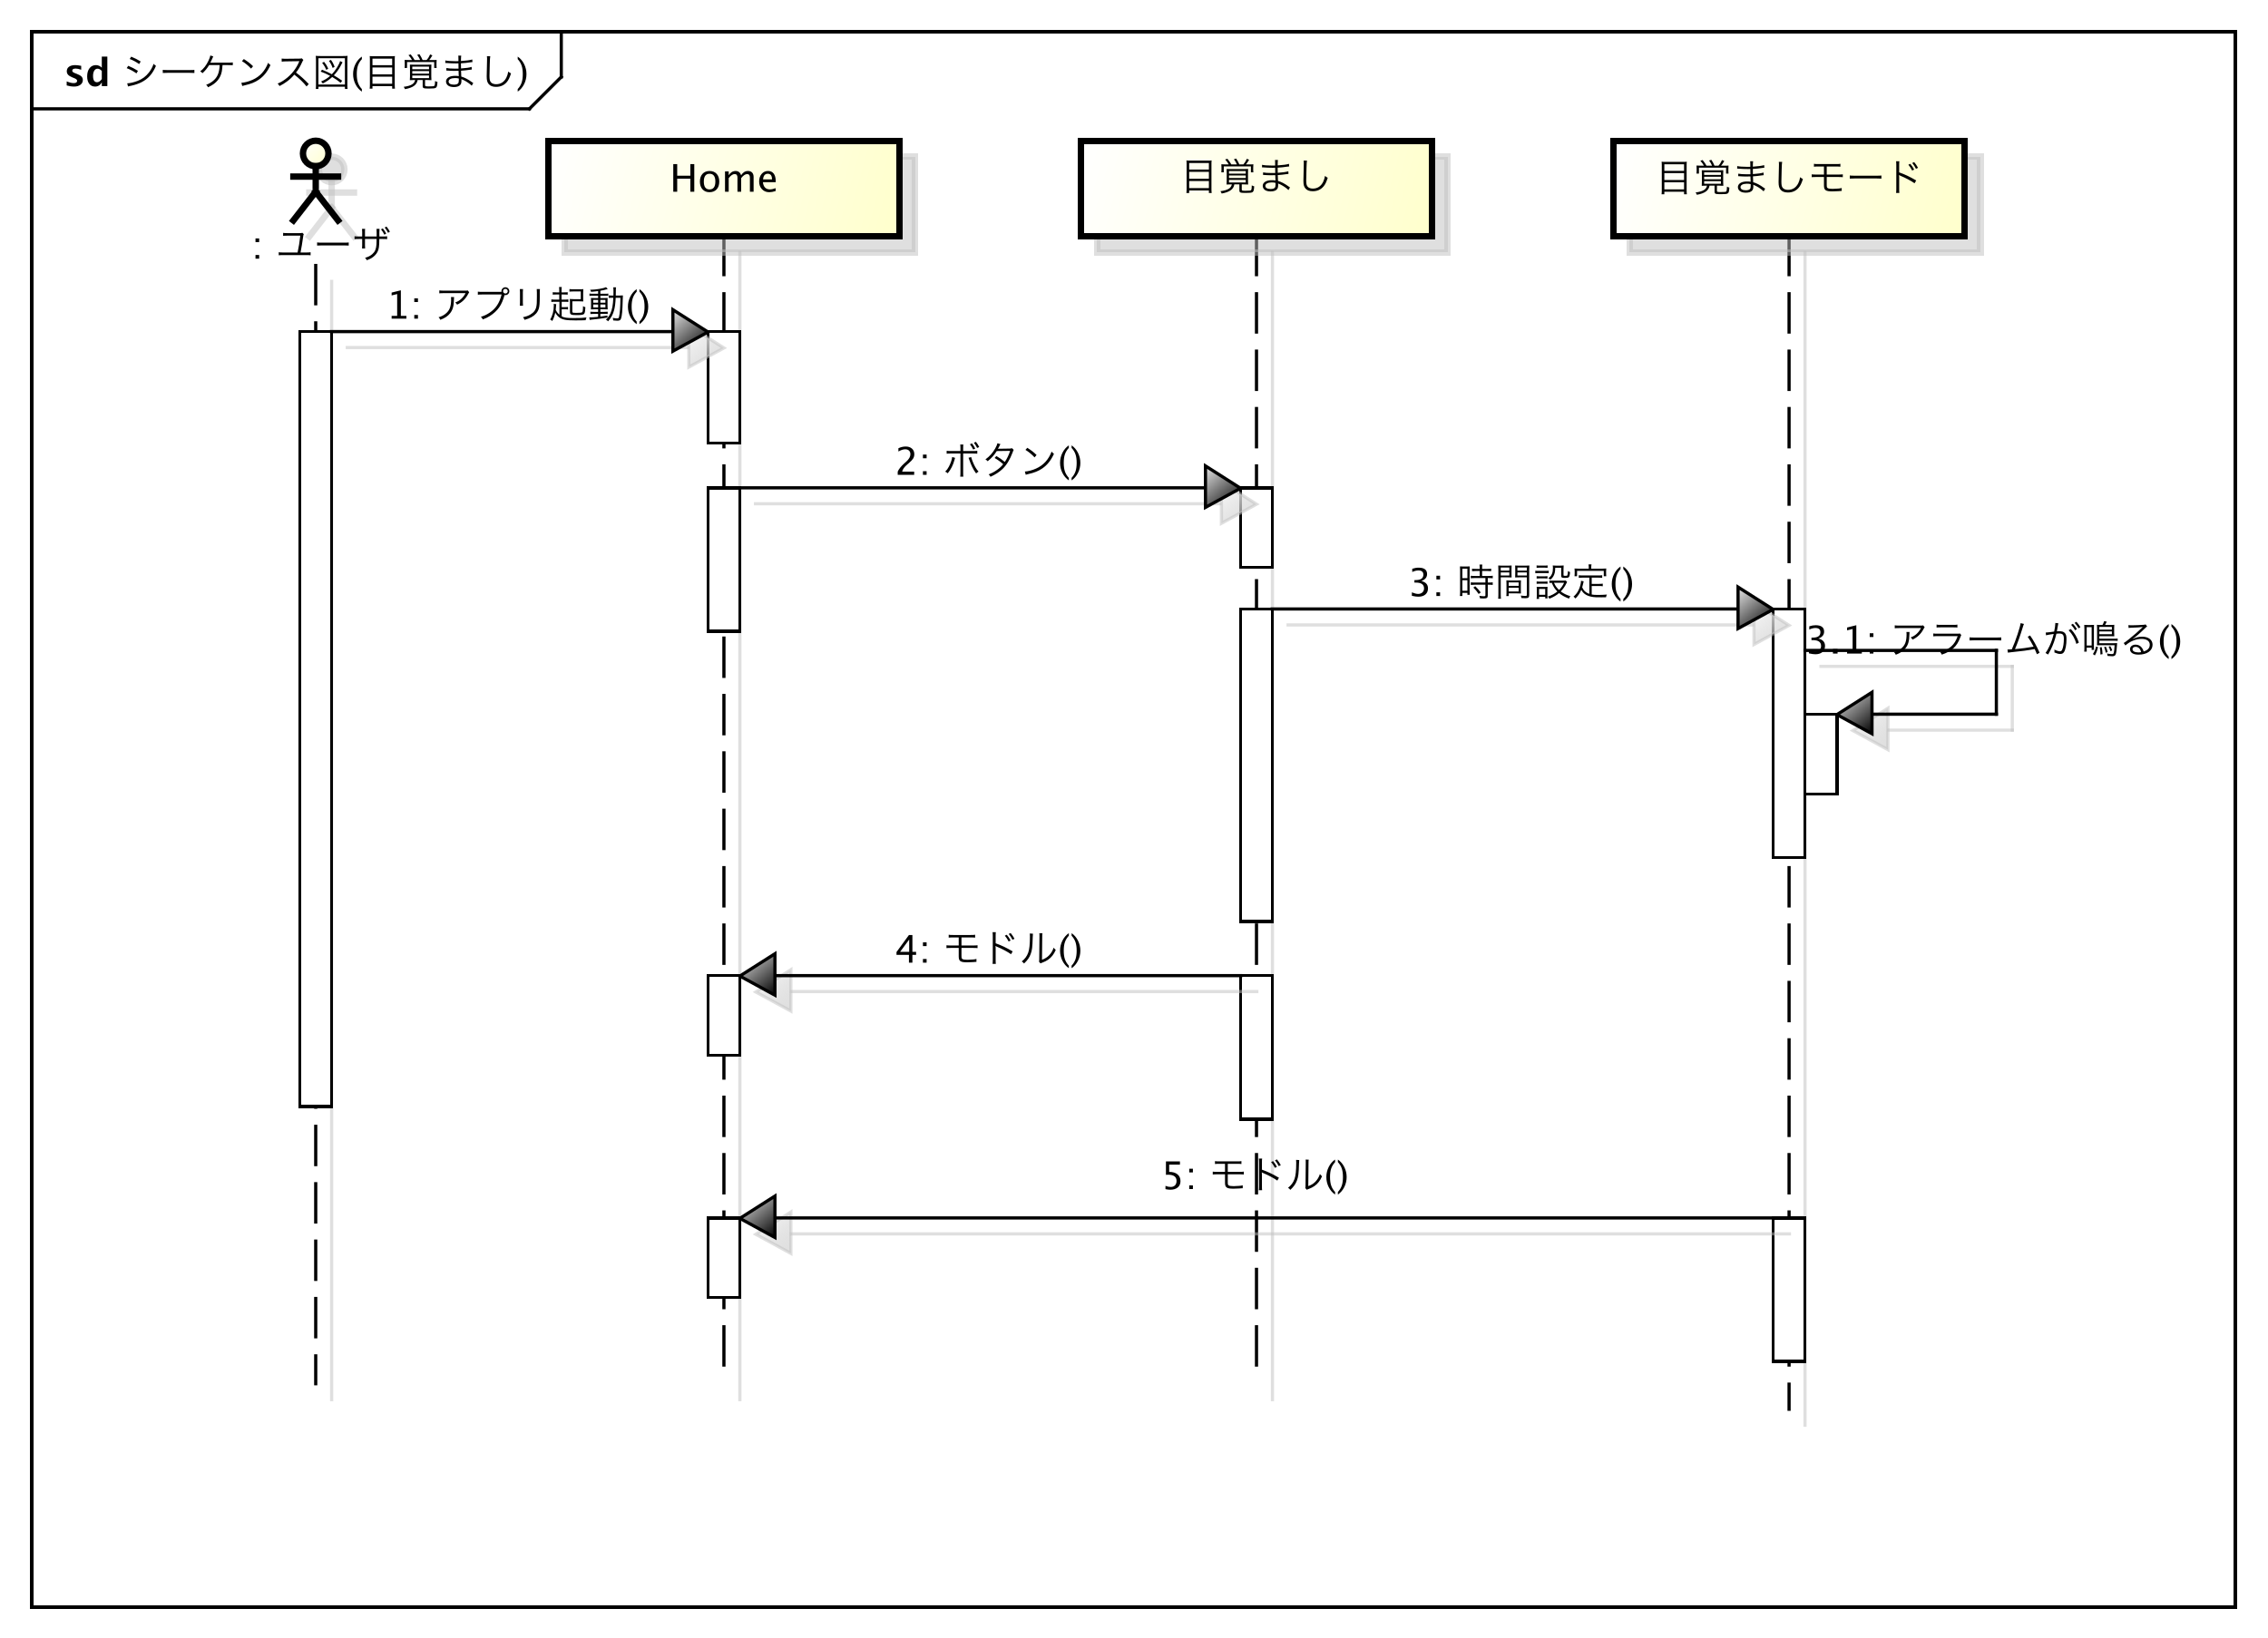 <?xml version="1.0" encoding="UTF-8"?>
<!DOCTYPE svg PUBLIC '-//W3C//DTD SVG 1.0//EN'
          'http://www.w3.org/TR/2001/REC-SVG-20010904/DTD/svg10.dtd'>
<svg xmlns:xlink="http://www.w3.org/1999/xlink" style="fill-opacity:1; color-rendering:auto; color-interpolation:auto; stroke:black; text-rendering:auto; stroke-linecap:square; stroke-miterlimit:10; stroke-opacity:1; shape-rendering:auto; fill:black; stroke-dasharray:none; font-weight:normal; stroke-width:1; font-family:&apos;Dialog&apos;; font-style:normal; stroke-linejoin:miter; font-size:12; stroke-dashoffset:0; image-rendering:auto;" width="948" height="685" xmlns="http://www.w3.org/2000/svg"
><rect width="100%" height="100%" fill="#808080" stroke="none"/><!--Generated by the Batik Graphics2D SVG Generator--><defs id="genericDefs"
  /><g
  ><defs id="defs1"
    ><linearGradient x1="506" gradientUnits="userSpaceOnUse" x2="616" y1="30" y2="60" id="linearGradient1" spreadMethod="pad"
      ><stop style="stop-opacity:1; stop-color:white;" offset="0%"
        /><stop style="stop-opacity:1; stop-color:rgb(255,255,204);" offset="100%"
      /></linearGradient
      ><linearGradient x1="339" gradientUnits="userSpaceOnUse" x2="449" y1="30" y2="60" id="linearGradient2" spreadMethod="pad"
      ><stop style="stop-opacity:1; stop-color:white;" offset="0%"
        /><stop style="stop-opacity:1; stop-color:rgb(255,255,204);" offset="100%"
      /></linearGradient
      ><linearGradient x1="172" gradientUnits="userSpaceOnUse" x2="282" y1="30" y2="60" id="linearGradient3" spreadMethod="pad"
      ><stop style="stop-opacity:1; stop-color:white;" offset="0%"
        /><stop style="stop-opacity:1; stop-color:rgb(255,255,204);" offset="100%"
      /></linearGradient
      ><linearGradient x1="95" gradientUnits="userSpaceOnUse" x2="103" y1="30" y2="38" id="linearGradient4" spreadMethod="pad"
      ><stop style="stop-opacity:1; stop-color:white;" offset="0%"
        /><stop style="stop-opacity:1; stop-color:rgb(255,255,204);" offset="100%"
      /></linearGradient
      ><linearGradient x1="222" gradientUnits="userSpaceOnUse" x2="232" y1="89" y2="125" id="linearGradient5" spreadMethod="pad"
      ><stop style="stop-opacity:1; stop-color:white;" offset="0%"
        /><stop style="stop-opacity:1; stop-color:white;" offset="100%"
      /></linearGradient
      ><linearGradient x1="94" gradientUnits="userSpaceOnUse" x2="104" y1="89" y2="333" id="linearGradient6" spreadMethod="pad"
      ><stop style="stop-opacity:1; stop-color:white;" offset="0%"
        /><stop style="stop-opacity:1; stop-color:white;" offset="100%"
      /></linearGradient
      ><linearGradient x1="211" gradientUnits="userSpaceOnUse" x2="222" y1="83" y2="96" id="linearGradient7" spreadMethod="pad"
      ><stop style="stop-opacity:1; stop-color:white;" offset="0%"
        /><stop style="stop-opacity:0.502; stop-color:rgb(192,192,192);" offset="100%"
      /></linearGradient
      ><linearGradient x1="211" gradientUnits="userSpaceOnUse" x2="222" y1="83" y2="96" id="linearGradient8" spreadMethod="pad"
      ><stop style="stop-opacity:1; stop-color:rgb(231,231,231);" offset="0%"
        /><stop style="stop-opacity:1; stop-color:black;" offset="100%"
      /></linearGradient
      ><linearGradient x1="389" gradientUnits="userSpaceOnUse" x2="399" y1="138" y2="164" id="linearGradient9" spreadMethod="pad"
      ><stop style="stop-opacity:1; stop-color:white;" offset="0%"
        /><stop style="stop-opacity:1; stop-color:white;" offset="100%"
      /></linearGradient
      ><linearGradient x1="222" gradientUnits="userSpaceOnUse" x2="232" y1="138" y2="184" id="linearGradient10" spreadMethod="pad"
      ><stop style="stop-opacity:1; stop-color:white;" offset="0%"
        /><stop style="stop-opacity:1; stop-color:white;" offset="100%"
      /></linearGradient
      ><linearGradient x1="378" gradientUnits="userSpaceOnUse" x2="389" y1="132" y2="145" id="linearGradient11" spreadMethod="pad"
      ><stop style="stop-opacity:1; stop-color:white;" offset="0%"
        /><stop style="stop-opacity:0.502; stop-color:rgb(192,192,192);" offset="100%"
      /></linearGradient
      ><linearGradient x1="378" gradientUnits="userSpaceOnUse" x2="389" y1="132" y2="145" id="linearGradient12" spreadMethod="pad"
      ><stop style="stop-opacity:1; stop-color:rgb(231,231,231);" offset="0%"
        /><stop style="stop-opacity:1; stop-color:black;" offset="100%"
      /></linearGradient
      ><linearGradient x1="566" gradientUnits="userSpaceOnUse" x2="576" y1="209" y2="235" id="linearGradient13" spreadMethod="pad"
      ><stop style="stop-opacity:1; stop-color:white;" offset="0%"
        /><stop style="stop-opacity:1; stop-color:white;" offset="100%"
      /></linearGradient
      ><linearGradient x1="556" gradientUnits="userSpaceOnUse" x2="566" y1="176" y2="255" id="linearGradient14" spreadMethod="pad"
      ><stop style="stop-opacity:1; stop-color:white;" offset="0%"
        /><stop style="stop-opacity:1; stop-color:white;" offset="100%"
      /></linearGradient
      ><linearGradient x1="389" gradientUnits="userSpaceOnUse" x2="399" y1="176" y2="275" id="linearGradient15" spreadMethod="pad"
      ><stop style="stop-opacity:1; stop-color:white;" offset="0%"
        /><stop style="stop-opacity:1; stop-color:white;" offset="100%"
      /></linearGradient
      ><linearGradient x1="545" gradientUnits="userSpaceOnUse" x2="556" y1="170" y2="183" id="linearGradient16" spreadMethod="pad"
      ><stop style="stop-opacity:1; stop-color:white;" offset="0%"
        /><stop style="stop-opacity:0.502; stop-color:rgb(192,192,192);" offset="100%"
      /></linearGradient
      ><linearGradient x1="545" gradientUnits="userSpaceOnUse" x2="556" y1="170" y2="183" id="linearGradient17" spreadMethod="pad"
      ><stop style="stop-opacity:1; stop-color:rgb(231,231,231);" offset="0%"
        /><stop style="stop-opacity:1; stop-color:black;" offset="100%"
      /></linearGradient
      ><linearGradient x1="222" gradientUnits="userSpaceOnUse" x2="232" y1="291" y2="317" id="linearGradient18" spreadMethod="pad"
      ><stop style="stop-opacity:1; stop-color:white;" offset="0%"
        /><stop style="stop-opacity:1; stop-color:white;" offset="100%"
      /></linearGradient
      ><linearGradient x1="389" gradientUnits="userSpaceOnUse" x2="399" y1="291" y2="337" id="linearGradient19" spreadMethod="pad"
      ><stop style="stop-opacity:1; stop-color:white;" offset="0%"
        /><stop style="stop-opacity:1; stop-color:white;" offset="100%"
      /></linearGradient
      ><linearGradient x1="232" gradientUnits="userSpaceOnUse" x2="243" y1="285" y2="298" id="linearGradient20" spreadMethod="pad"
      ><stop style="stop-opacity:1; stop-color:white;" offset="0%"
        /><stop style="stop-opacity:0.502; stop-color:rgb(192,192,192);" offset="100%"
      /></linearGradient
      ><linearGradient x1="232" gradientUnits="userSpaceOnUse" x2="243" y1="285" y2="298" id="linearGradient21" spreadMethod="pad"
      ><stop style="stop-opacity:1; stop-color:rgb(231,231,231);" offset="0%"
        /><stop style="stop-opacity:1; stop-color:black;" offset="100%"
      /></linearGradient
      ><linearGradient x1="222" gradientUnits="userSpaceOnUse" x2="232" y1="367" y2="393" id="linearGradient22" spreadMethod="pad"
      ><stop style="stop-opacity:1; stop-color:white;" offset="0%"
        /><stop style="stop-opacity:1; stop-color:white;" offset="100%"
      /></linearGradient
      ><linearGradient x1="556" gradientUnits="userSpaceOnUse" x2="566" y1="367" y2="413" id="linearGradient23" spreadMethod="pad"
      ><stop style="stop-opacity:1; stop-color:white;" offset="0%"
        /><stop style="stop-opacity:1; stop-color:white;" offset="100%"
      /></linearGradient
      ><linearGradient x1="232" gradientUnits="userSpaceOnUse" x2="243" y1="361" y2="374" id="linearGradient24" spreadMethod="pad"
      ><stop style="stop-opacity:1; stop-color:white;" offset="0%"
        /><stop style="stop-opacity:0.502; stop-color:rgb(192,192,192);" offset="100%"
      /></linearGradient
      ><linearGradient x1="232" gradientUnits="userSpaceOnUse" x2="243" y1="361" y2="374" id="linearGradient25" spreadMethod="pad"
      ><stop style="stop-opacity:1; stop-color:rgb(231,231,231);" offset="0%"
        /><stop style="stop-opacity:1; stop-color:black;" offset="100%"
      /></linearGradient
      ><linearGradient x1="576" gradientUnits="userSpaceOnUse" x2="587" y1="203" y2="216" id="linearGradient26" spreadMethod="pad"
      ><stop style="stop-opacity:1; stop-color:white;" offset="0%"
        /><stop style="stop-opacity:0.502; stop-color:rgb(192,192,192);" offset="100%"
      /></linearGradient
      ><linearGradient x1="576" gradientUnits="userSpaceOnUse" x2="587" y1="203" y2="216" id="linearGradient27" spreadMethod="pad"
      ><stop style="stop-opacity:1; stop-color:rgb(231,231,231);" offset="0%"
        /><stop style="stop-opacity:1; stop-color:black;" offset="100%"
      /></linearGradient
      ><clipPath clipPathUnits="userSpaceOnUse" id="clipPath1"
      ><path d="M0 0 L948 0 L948 685 L0 685 L0 0 Z"
      /></clipPath
      ><clipPath clipPathUnits="userSpaceOnUse" id="clipPath2"
      ><path d="M0 -14.133 L711 -14.133 L711 499.617 L0 499.617 L0 -14.133 Z"
      /></clipPath
      ><clipPath clipPathUnits="userSpaceOnUse" id="clipPath3"
      ><path d="M-38 -27 L673 -27 L673 486.75 L-38 486.75 L-38 -27 Z"
      /></clipPath
      ><clipPath clipPathUnits="userSpaceOnUse" id="clipPath4"
      ><path d="M-20 -27 L691 -27 L691 486.75 L-20 486.75 L-20 -27 Z"
      /></clipPath
      ><clipPath clipPathUnits="userSpaceOnUse" id="clipPath5"
      ><path d="M-5 -19.133 L706 -19.133 L706 494.617 L-5 494.617 L-5 -19.133 Z"
      /></clipPath
      ><clipPath clipPathUnits="userSpaceOnUse" id="clipPath6"
      ><path d="M-519 -60.133 L192 -60.133 L192 453.617 L-519 453.617 L-519 -60.133 Z"
      /></clipPath
      ><clipPath clipPathUnits="userSpaceOnUse" id="clipPath7"
      ><path d="M-370 -48.133 L341 -48.133 L341 465.617 L-370 465.617 L-370 -48.133 Z"
      /></clipPath
      ><clipPath clipPathUnits="userSpaceOnUse" id="clipPath8"
      ><path d="M-210 -60.133 L501 -60.133 L501 453.617 L-210 453.617 L-210 -60.133 Z"
      /></clipPath
      ><clipPath clipPathUnits="userSpaceOnUse" id="clipPath9"
      ><path d="M-75 -81.133 L636 -81.133 L636 432.617 L-75 432.617 L-75 -81.133 Z"
      /></clipPath
      ><clipPath clipPathUnits="userSpaceOnUse" id="clipPath10"
      ><path d="M-121 -99.934 L590 -99.934 L590 413.816 L-121 413.816 L-121 -99.934 Z"
      /></clipPath
      ><clipPath clipPathUnits="userSpaceOnUse" id="clipPath11"
      ><path d="M-280.5 -148.934 L430.5 -148.934 L430.5 364.816 L-280.5 364.816 L-280.5 -148.934 Z"
      /></clipPath
      ><clipPath clipPathUnits="userSpaceOnUse" id="clipPath12"
      ><path d="M-441.5 -186.934 L269.5 -186.934 L269.5 326.816 L-441.5 326.816 L-441.5 -186.934 Z"
      /></clipPath
      ><clipPath clipPathUnits="userSpaceOnUse" id="clipPath13"
      ><path d="M-280.5 -301.934 L430.5 -301.934 L430.5 211.816 L-280.5 211.816 L-280.5 -301.934 Z"
      /></clipPath
      ><clipPath clipPathUnits="userSpaceOnUse" id="clipPath14"
      ><path d="M-364 -372.934 L347 -372.934 L347 140.816 L-364 140.816 L-364 -372.934 Z"
      /></clipPath
      ><clipPath clipPathUnits="userSpaceOnUse" id="clipPath15"
      ><path d="M-566 -204.984 L145 -204.984 L145 308.766 L-566 308.766 L-566 -204.984 Z"
      /></clipPath
    ></defs
    ><g style="fill:white; stroke:white;"
    ><rect x="0" y="0" width="948" style="clip-path:url(#clipPath1); stroke:none;" height="685"
    /></g
    ><g style="shape-rendering:crispEdges; text-rendering:geometricPrecision;" transform="scale(1.333,1.333) translate(0,14.133)"
    ><rect x="10" y="-4.133" width="691" style="fill:none; clip-path:url(#clipPath2);" height="494.133"
      /><line x1="176" x2="176" y1="-3.133" style="clip-path:url(#clipPath2); fill:none; text-rendering:optimizeLegibility; shape-rendering:auto;" y2="10"
      /><line x1="176" x2="166" y1="10" style="clip-path:url(#clipPath2); fill:none; text-rendering:optimizeLegibility; shape-rendering:auto;" y2="20"
      /><line x1="166" x2="10" y1="20" style="clip-path:url(#clipPath2); fill:none; text-rendering:optimizeLegibility; shape-rendering:auto;" y2="20"
    /></g
    ><g style="font-family:sans-serif; text-rendering:optimizeLegibility;" transform="matrix(1.333,0,0,1.333,0,18.844) translate(38,12.867)"
    ><path d="M2.676 -8.496 C3.552 -8.196 4.8 -7.524 5.628 -6.912 L6.12 -7.716 C5.1 -8.352 4.32 -8.748 3.144 -9.228 ZM1.728 -5.628 C2.82 -5.22 3.912 -4.62 4.788 -3.984 L5.256 -4.788 C4.212 -5.448 3.348 -5.892 2.208 -6.36 ZM2.136 0.12 C2.316 0.06 2.364 0.036 2.604 -0.012 C2.844 -0.06 3.06 -0.108 3.252 -0.144 C4.236 -0.348 5.448 -0.756 6.288 -1.176 C8.4 -2.22 9.864 -3.852 10.908 -6.348 C10.584 -6.564 10.464 -6.672 10.164 -6.984 C9.792 -5.928 9.396 -5.172 8.724 -4.296 C7.752 -3.036 6.612 -2.184 5.124 -1.62 C3.924 -1.164 2.676 -0.876 1.896 -0.876 ZM13.044 -4.116 C13.404 -4.152 13.656 -4.164 14.532 -4.164 L21.492 -4.164 C22.296 -4.164 22.572 -4.152 22.956 -4.116 L22.956 -5.088 C22.584 -5.04 22.392 -5.028 21.504 -5.028 L14.532 -5.028 C13.716 -5.028 13.392 -5.04 13.044 -5.1 ZM33.516 -6.588 C34.68 -6.576 34.68 -6.576 35.004 -6.552 L35.004 -7.428 C34.512 -7.368 34.284 -7.356 33.528 -7.356 C28.14 -7.356 28.14 -7.356 27.948 -7.344 C28.092 -7.572 28.296 -8.016 28.572 -8.652 C28.728 -9.036 28.764 -9.096 28.872 -9.312 L27.96 -9.6 C27.864 -9.108 27.708 -8.688 27.348 -7.92 C26.676 -6.504 25.884 -5.484 24.78 -4.608 C25.164 -4.404 25.272 -4.32 25.488 -4.044 C26.352 -4.836 26.892 -5.496 27.576 -6.588 L30.888 -6.588 C30.78 -4.356 30.276 -3.012 29.172 -1.956 C28.44 -1.248 27.684 -0.792 26.64 -0.396 C26.952 -0.144 27.06 0 27.228 0.372 C28.104 -0.06 28.572 -0.324 29.076 -0.696 C30.012 -1.392 30.696 -2.232 31.128 -3.216 C31.512 -4.104 31.644 -4.824 31.776 -6.588 ZM37.872 -7.836 C38.916 -7.2 39.864 -6.42 40.728 -5.484 L41.352 -6.228 C40.488 -7.08 39.744 -7.668 38.46 -8.484 ZM37.956 -0.036 C38.256 -0.132 38.352 -0.156 38.676 -0.228 C40.68 -0.684 41.916 -1.176 43.152 -2.016 C44.736 -3.108 45.852 -4.512 46.812 -6.6 C46.476 -6.828 46.356 -6.936 46.08 -7.308 C45.108 -4.764 43.5 -3 41.184 -1.968 C40.068 -1.452 38.628 -1.08 37.692 -1.044 ZM58.812 -0.648 C57.444 -2.1 56.388 -3.048 54.816 -4.248 C55.56 -5.172 56.124 -6.12 56.796 -7.608 C56.928 -7.908 57.012 -8.052 57.132 -8.196 L56.628 -8.712 C56.424 -8.64 56.28 -8.628 55.86 -8.616 L51.576 -8.568 C51.408 -8.568 51.3 -8.568 51.264 -8.568 C50.856 -8.568 50.64 -8.58 50.316 -8.628 L50.34 -7.656 C50.688 -7.716 51.036 -7.74 51.576 -7.752 L55.584 -7.812 C55.728 -7.812 55.764 -7.812 55.872 -7.824 C55.86 -7.788 55.86 -7.776 55.836 -7.74 C55.812 -7.68 55.8 -7.668 55.776 -7.596 C54.9 -5.496 53.412 -3.6 51.492 -2.184 C50.568 -1.5 49.98 -1.176 49.056 -0.804 C49.356 -0.504 49.452 -0.372 49.644 -0.012 C50.532 -0.456 51.168 -0.852 51.996 -1.452 C52.86 -2.088 53.448 -2.64 54.288 -3.6 C55.824 -2.412 57.18 -1.104 58.128 0.108 ZM69.3 -1.68 C68.22 -2.448 67.488 -2.916 66.684 -3.372 C67.512 -4.248 68.22 -5.232 68.724 -6.18 C69.3 -7.284 69.3 -7.284 69.408 -7.464 L68.64 -7.848 C68.556 -7.524 68.448 -7.248 68.28 -6.912 C67.692 -5.724 66.96 -4.668 66.06 -3.72 C65.076 -4.248 64.32 -4.596 62.976 -5.148 L62.556 -4.548 C63.804 -4.092 64.488 -3.78 65.532 -3.216 C64.632 -2.424 63.924 -1.98 62.676 -1.44 C62.88 -1.26 63.036 -1.092 63.216 -0.816 C64.524 -1.5 65.28 -2.016 66.168 -2.856 C67.212 -2.232 67.812 -1.824 68.82 -1.032 ZM64.932 -5.472 C64.5 -6.408 64.248 -6.828 63.624 -7.608 L63.012 -7.284 C63.672 -6.444 63.9 -6.048 64.308 -5.088 ZM66.936 -6.024 C66.564 -6.984 66.336 -7.428 65.772 -8.22 L65.148 -7.92 C65.712 -7.128 65.988 -6.612 66.3 -5.7 ZM61.848 0.9 L61.848 0.192 L70.152 0.192 L70.152 0.9 L70.992 0.9 C70.932 0.564 70.92 0.228 70.92 -0.516 L70.92 -8.016 C70.92 -8.652 70.932 -9.024 70.992 -9.492 C70.548 -9.444 70.2 -9.432 69.564 -9.432 L62.412 -9.432 C61.788 -9.432 61.44 -9.444 61.008 -9.492 C61.056 -9.036 61.08 -8.616 61.08 -8.016 L61.08 -0.54 C61.08 0.204 61.068 0.54 61.008 0.9 ZM61.848 -8.748 L70.152 -8.748 L70.152 -0.492 L61.848 -0.492 ZM75.469 0.938 L75.469 1.734 Q74.203 0.873 73.462 -0.606 Q72.721 -2.086 72.721 -3.762 Q72.721 -5.432 73.462 -6.911 Q74.203 -8.391 75.469 -9.252 L75.469 -8.455 Q74.607 -7.518 74.241 -6.439 Q73.875 -5.361 73.875 -3.762 Q73.875 -2.156 74.241 -1.078 Q74.607 0 75.469 0.938 ZM79.214 -9.36 C78.662 -9.36 78.314 -9.372 77.93 -9.42 C77.978 -9.06 77.99 -8.736 77.99 -8.232 L77.99 -0.432 C77.99 0.096 77.966 0.444 77.918 0.792 L78.794 0.792 L78.794 0 L84.974 0 L84.974 0.792 L85.85 0.792 C85.802 0.432 85.778 0.084 85.778 -0.48 L85.778 -8.316 C85.778 -8.76 85.79 -9.072 85.838 -9.42 C85.49 -9.372 85.154 -9.36 84.59 -9.36 ZM78.794 -6.552 L78.794 -8.616 L84.974 -8.616 L84.974 -6.552 ZM78.794 -5.832 L84.974 -5.832 L84.974 -3.684 L78.794 -3.684 ZM78.794 -2.964 L84.974 -2.964 L84.974 -0.732 L78.794 -0.732 ZM90.134 -8.172 C89.534 -8.172 89.174 -8.184 88.874 -8.22 C88.91 -7.896 88.922 -7.668 88.922 -7.224 L88.922 -6.42 C88.922 -6.168 88.91 -5.976 88.874 -5.688 L89.642 -5.688 L89.642 -7.548 L98.15 -7.548 L98.15 -5.688 L98.918 -5.688 C98.882 -5.904 98.87 -6.144 98.87 -6.36 L98.87 -7.128 C98.87 -7.584 98.882 -7.884 98.918 -8.22 C98.714 -8.184 98.438 -8.172 97.682 -8.172 L96.578 -8.172 C96.926 -8.58 97.082 -8.796 97.586 -9.636 L96.878 -9.936 C96.542 -9.18 96.266 -8.736 95.774 -8.172 L94.514 -8.172 C94.226 -8.868 94.01 -9.264 93.53 -10.008 L92.822 -9.792 C93.266 -9.192 93.47 -8.844 93.758 -8.172 L92.006 -8.172 C91.622 -8.844 91.538 -8.964 90.794 -9.936 L90.086 -9.72 C90.662 -9.048 90.878 -8.748 91.202 -8.172 ZM92.162 -1.908 C91.958 -0.708 90.89 -0.072 88.586 0.228 C88.766 0.468 88.862 0.636 88.982 0.96 C91.49 0.504 92.702 -0.372 92.954 -1.908 L94.538 -1.908 L94.538 -0.024 C94.538 0.672 94.79 0.768 96.53 0.768 C97.886 0.768 98.402 0.708 98.678 0.516 C99.002 0.276 99.098 -0.06 99.182 -1.296 C98.834 -1.38 98.738 -1.428 98.426 -1.596 C98.414 -0.732 98.354 -0.3 98.21 -0.12 C98.066 0.06 97.802 0.096 96.434 0.096 C95.426 0.096 95.282 0.048 95.282 -0.288 L95.282 -1.908 L96.026 -1.908 C96.578 -1.908 96.938 -1.896 97.286 -1.86 C97.25 -2.1 97.238 -2.376 97.238 -3.024 L97.238 -5.46 C97.238 -6.036 97.25 -6.384 97.274 -6.756 C96.95 -6.72 96.626 -6.708 96.038 -6.708 L91.766 -6.708 C91.19 -6.708 90.902 -6.72 90.53 -6.744 C90.554 -6.396 90.566 -6.036 90.566 -5.472 L90.566 -3.072 C90.566 -2.412 90.554 -2.112 90.518 -1.86 C90.866 -1.896 91.25 -1.908 91.826 -1.908 ZM91.274 -6.096 L96.53 -6.096 L96.53 -5.28 L91.274 -5.28 ZM91.274 -4.704 L96.53 -4.704 L96.53 -3.9 L91.274 -3.9 ZM91.274 -3.324 L96.53 -3.324 L96.53 -2.508 L91.274 -2.508 ZM110.402 -0.96 C110.246 -1.056 110.186 -1.092 109.994 -1.236 C108.734 -2.148 107.69 -2.7 106.646 -2.988 C106.598 -4.152 106.598 -4.152 106.574 -4.824 C107.462 -4.884 108.41 -4.98 109.238 -5.112 C109.658 -5.172 109.778 -5.184 109.934 -5.196 L109.886 -6.024 C109.226 -5.796 108.194 -5.652 106.562 -5.532 C106.55 -6.168 106.55 -6.168 106.538 -7.152 C107.87 -7.236 108.194 -7.272 109.322 -7.44 C109.946 -7.524 109.946 -7.524 110.15 -7.536 L110.09 -8.352 C109.43 -8.136 108.194 -7.968 106.538 -7.86 C106.55 -8.724 106.574 -9.3 106.622 -9.552 L105.698 -9.552 C105.746 -9.288 105.746 -9.288 105.758 -7.824 C105.362 -7.824 104.954 -7.812 104.714 -7.812 C103.406 -7.812 102.158 -7.908 101.642 -8.052 L101.63 -7.236 C101.702 -7.248 101.762 -7.248 101.798 -7.248 C101.858 -7.248 101.93 -7.248 102.014 -7.236 C103.094 -7.152 104.066 -7.116 104.942 -7.116 C105.218 -7.116 105.41 -7.116 105.758 -7.128 L105.782 -5.484 C105.446 -5.472 105.026 -5.472 104.714 -5.472 C103.502 -5.472 102.506 -5.544 101.966 -5.664 L101.954 -4.872 C101.99 -4.872 102.038 -4.872 102.05 -4.872 C102.122 -4.872 102.218 -4.872 102.35 -4.86 C103.094 -4.8 103.658 -4.776 104.378 -4.776 C104.762 -4.776 105.362 -4.788 105.794 -4.8 C105.806 -4.488 105.806 -4.26 105.818 -4.104 C105.83 -3.756 105.83 -3.504 105.842 -3.396 C105.842 -3.324 105.854 -3.276 105.854 -3.264 C105.854 -3.156 105.854 -3.156 105.866 -3.12 C105.35 -3.204 105.182 -3.216 104.786 -3.216 C104.258 -3.216 103.898 -3.18 103.538 -3.096 C102.482 -2.856 101.858 -2.232 101.858 -1.44 C101.858 -0.948 102.098 -0.48 102.506 -0.18 C102.914 0.132 103.574 0.3 104.366 0.3 C105.314 0.3 106.046 0.036 106.394 -0.456 C106.61 -0.744 106.694 -1.128 106.694 -1.764 C106.694 -1.92 106.694 -1.92 106.67 -2.196 C106.994 -2.064 107.27 -1.944 107.474 -1.836 C108.494 -1.308 109.37 -0.696 109.922 -0.12 ZM105.878 -1.932 C105.878 -1.356 105.806 -1.02 105.638 -0.852 C105.41 -0.588 104.954 -0.456 104.318 -0.456 C103.274 -0.456 102.674 -0.816 102.674 -1.452 C102.674 -2.088 103.454 -2.52 104.642 -2.52 C105.17 -2.52 105.41 -2.496 105.866 -2.388 ZM114.686 -9.36 C114.722 -9.12 114.734 -8.976 114.734 -8.724 C114.734 -8.532 114.734 -8.304 114.722 -7.944 C114.626 -4.164 114.614 -3.864 114.614 -3.06 C114.614 -1.8 114.782 -1.164 115.274 -0.6 C115.754 -0.048 116.51 0.24 117.53 0.24 C118.934 0.24 120.062 -0.252 120.914 -1.26 C121.442 -1.872 121.79 -2.58 122.246 -3.984 C121.862 -4.176 121.718 -4.272 121.382 -4.56 C121.214 -3.72 121.07 -3.252 120.794 -2.676 C120.11 -1.308 119.006 -0.588 117.578 -0.588 C116.954 -0.588 116.414 -0.756 116.078 -1.056 C115.718 -1.38 115.562 -1.776 115.514 -2.496 C115.502 -2.772 115.49 -3.072 115.49 -3.216 C115.49 -3.756 115.526 -5.388 115.574 -6.828 C115.61 -8.34 115.658 -8.952 115.73 -9.36 ZM124.336 0.938 L124.336 1.734 Q125.602 0.873 126.343 -0.606 Q127.084 -2.086 127.084 -3.762 Q127.084 -5.432 126.343 -6.911 Q125.602 -8.391 124.336 -9.252 L124.336 -8.455 Q125.197 -7.518 125.564 -6.439 Q125.93 -5.361 125.93 -3.762 Q125.93 -2.156 125.564 -1.078 Q125.197 0 124.336 0.938 Z" style="clip-path:url(#clipPath3); stroke:none;"
    /></g
    ><g style="text-rendering:optimizeLegibility; font-family:sans-serif; font-weight:bold;" transform="matrix(1.333,0,0,1.333,0,18.844) translate(20,12.867)"
    ><path d="M0.914 -0.205 L0.914 -1.477 Q2.203 -0.938 3.117 -0.938 Q4.184 -0.938 4.184 -1.664 Q4.184 -2.133 3.305 -2.484 L2.719 -2.719 Q1.764 -3.106 1.353 -3.551 Q0.943 -3.996 0.943 -4.652 Q0.943 -5.566 1.641 -6.073 Q2.338 -6.58 3.592 -6.58 Q4.377 -6.58 5.461 -6.352 L5.461 -5.133 Q4.418 -5.496 3.732 -5.496 Q2.654 -5.496 2.654 -4.828 Q2.654 -4.389 3.451 -4.084 L3.955 -3.891 Q5.086 -3.463 5.528 -3.023 Q5.971 -2.584 5.971 -1.893 Q5.971 -0.984 5.218 -0.419 Q4.465 0.146 3.258 0.146 Q2.098 0.146 0.914 -0.205 ZM11.918 0 L11.918 -1.213 Q11.25 0.146 9.815 0.146 Q8.654 0.146 7.992 -0.703 Q7.33 -1.553 7.33 -3.041 Q7.33 -4.658 8.077 -5.619 Q8.824 -6.58 10.084 -6.58 Q11.092 -6.58 11.918 -5.783 L11.918 -9.252 L13.658 -9.252 L13.658 0 ZM11.918 -4.752 Q11.291 -5.455 10.576 -5.455 Q9.938 -5.455 9.557 -4.84 Q9.176 -4.225 9.176 -3.188 Q9.176 -1.213 10.441 -1.213 Q11.215 -1.213 11.918 -2.203 Z" style="clip-path:url(#clipPath4); stroke:none;"
    /></g
    ><g transform="matrix(1.333,0,0,1.333,0,18.844) translate(5,5)" style="fill-opacity:0.502; fill:rgb(192,192,192); text-rendering:optimizeLegibility; font-family:sans-serif; stroke:rgb(192,192,192); font-weight:bold; stroke-opacity:0.502;"
    ><line x1="561" x2="561" y1="60" style="fill:none; clip-path:url(#clipPath5);" y2="427.867"
    /></g
    ><g transform="matrix(1.333,0,0,1.333,0,18.844)" style="text-rendering:optimizeLegibility; stroke-dasharray:12,6; font-weight:bold; font-family:sans-serif; stroke-linecap:butt;"
    ><line x1="561" x2="561" y1="60" style="fill:none; clip-path:url(#clipPath2);" y2="427.867"
    /></g
    ><g transform="matrix(1.333,0,0,1.333,0,18.844) translate(5,5)" style="fill-opacity:0.502; fill:rgb(192,192,192); text-rendering:geometricPrecision; font-family:sans-serif; shape-rendering:crispEdges; stroke:rgb(192,192,192); font-weight:bold; stroke-width:2; stroke-opacity:0.502;"
    ><rect x="506" y="30" width="110" style="clip-path:url(#clipPath5); stroke:none;" height="30"
      /><rect x="506" y="30" width="110" style="fill:none; clip-path:url(#clipPath5);" height="30"
    /></g
    ><g transform="matrix(1.333,0,0,1.333,0,18.844)" style="fill:url(#linearGradient1); text-rendering:geometricPrecision; font-family:sans-serif; shape-rendering:crispEdges; stroke:url(#linearGradient1); font-weight:bold; stroke-width:2;"
    ><rect x="506" y="30" width="110" style="clip-path:url(#clipPath2); stroke:none;" height="30"
      /><rect x="506" y="30" width="110" style="clip-path:url(#clipPath2); fill:none; stroke:black;" height="30"
    /></g
    ><g style="text-rendering:optimizeLegibility; stroke-width:2; font-family:sans-serif;" transform="matrix(1.333,0,0,1.333,0,18.844) translate(519,46)"
    ><path d="M3.312 -9.36 C2.76 -9.36 2.412 -9.372 2.028 -9.42 C2.076 -9.06 2.088 -8.736 2.088 -8.232 L2.088 -0.432 C2.088 0.096 2.064 0.444 2.016 0.792 L2.892 0.792 L2.892 0 L9.072 0 L9.072 0.792 L9.948 0.792 C9.9 0.432 9.876 0.084 9.876 -0.48 L9.876 -8.316 C9.876 -8.76 9.888 -9.072 9.936 -9.42 C9.588 -9.372 9.252 -9.36 8.688 -9.36 ZM2.892 -6.552 L2.892 -8.616 L9.072 -8.616 L9.072 -6.552 ZM2.892 -5.832 L9.072 -5.832 L9.072 -3.684 L2.892 -3.684 ZM2.892 -2.964 L9.072 -2.964 L9.072 -0.732 L2.892 -0.732 ZM14.232 -8.172 C13.632 -8.172 13.272 -8.184 12.972 -8.22 C13.008 -7.896 13.02 -7.668 13.02 -7.224 L13.02 -6.42 C13.02 -6.168 13.008 -5.976 12.972 -5.688 L13.74 -5.688 L13.74 -7.548 L22.248 -7.548 L22.248 -5.688 L23.016 -5.688 C22.98 -5.904 22.968 -6.144 22.968 -6.36 L22.968 -7.128 C22.968 -7.584 22.98 -7.884 23.016 -8.22 C22.812 -8.184 22.536 -8.172 21.78 -8.172 L20.676 -8.172 C21.024 -8.58 21.18 -8.796 21.684 -9.636 L20.976 -9.936 C20.64 -9.18 20.364 -8.736 19.872 -8.172 L18.612 -8.172 C18.324 -8.868 18.108 -9.264 17.628 -10.008 L16.92 -9.792 C17.364 -9.192 17.568 -8.844 17.856 -8.172 L16.104 -8.172 C15.72 -8.844 15.636 -8.964 14.892 -9.936 L14.184 -9.72 C14.76 -9.048 14.976 -8.748 15.3 -8.172 ZM16.26 -1.908 C16.056 -0.708 14.988 -0.072 12.684 0.228 C12.864 0.468 12.96 0.636 13.08 0.96 C15.588 0.504 16.8 -0.372 17.052 -1.908 L18.636 -1.908 L18.636 -0.024 C18.636 0.672 18.888 0.768 20.628 0.768 C21.984 0.768 22.5 0.708 22.776 0.516 C23.1 0.276 23.196 -0.06 23.28 -1.296 C22.932 -1.38 22.836 -1.428 22.524 -1.596 C22.512 -0.732 22.452 -0.3 22.308 -0.12 C22.164 0.06 21.9 0.096 20.532 0.096 C19.524 0.096 19.38 0.048 19.38 -0.288 L19.38 -1.908 L20.124 -1.908 C20.676 -1.908 21.036 -1.896 21.384 -1.86 C21.348 -2.1 21.336 -2.376 21.336 -3.024 L21.336 -5.46 C21.336 -6.036 21.348 -6.384 21.372 -6.756 C21.048 -6.72 20.724 -6.708 20.136 -6.708 L15.864 -6.708 C15.288 -6.708 15 -6.72 14.628 -6.744 C14.652 -6.396 14.664 -6.036 14.664 -5.472 L14.664 -3.072 C14.664 -2.412 14.652 -2.112 14.616 -1.86 C14.964 -1.896 15.348 -1.908 15.924 -1.908 ZM15.372 -6.096 L20.628 -6.096 L20.628 -5.28 L15.372 -5.28 ZM15.372 -4.704 L20.628 -4.704 L20.628 -3.9 L15.372 -3.9 ZM15.372 -3.324 L20.628 -3.324 L20.628 -2.508 L15.372 -2.508 ZM34.5 -0.96 C34.344 -1.056 34.284 -1.092 34.092 -1.236 C32.832 -2.148 31.788 -2.7 30.744 -2.988 C30.696 -4.152 30.696 -4.152 30.672 -4.824 C31.56 -4.884 32.508 -4.98 33.336 -5.112 C33.756 -5.172 33.876 -5.184 34.032 -5.196 L33.984 -6.024 C33.324 -5.796 32.292 -5.652 30.66 -5.532 C30.648 -6.168 30.648 -6.168 30.636 -7.152 C31.968 -7.236 32.292 -7.272 33.42 -7.44 C34.044 -7.524 34.044 -7.524 34.248 -7.536 L34.188 -8.352 C33.528 -8.136 32.292 -7.968 30.636 -7.86 C30.648 -8.724 30.672 -9.3 30.72 -9.552 L29.796 -9.552 C29.844 -9.288 29.844 -9.288 29.856 -7.824 C29.46 -7.824 29.052 -7.812 28.812 -7.812 C27.504 -7.812 26.256 -7.908 25.74 -8.052 L25.728 -7.236 C25.8 -7.248 25.86 -7.248 25.896 -7.248 C25.956 -7.248 26.028 -7.248 26.112 -7.236 C27.192 -7.152 28.164 -7.116 29.04 -7.116 C29.316 -7.116 29.508 -7.116 29.856 -7.128 L29.88 -5.484 C29.544 -5.472 29.124 -5.472 28.812 -5.472 C27.6 -5.472 26.604 -5.544 26.064 -5.664 L26.052 -4.872 C26.088 -4.872 26.136 -4.872 26.148 -4.872 C26.22 -4.872 26.316 -4.872 26.448 -4.86 C27.192 -4.8 27.756 -4.776 28.476 -4.776 C28.86 -4.776 29.46 -4.788 29.892 -4.8 C29.904 -4.488 29.904 -4.26 29.916 -4.104 C29.928 -3.756 29.928 -3.504 29.94 -3.396 C29.94 -3.324 29.952 -3.276 29.952 -3.264 C29.952 -3.156 29.952 -3.156 29.964 -3.12 C29.448 -3.204 29.28 -3.216 28.884 -3.216 C28.356 -3.216 27.996 -3.18 27.636 -3.096 C26.58 -2.856 25.956 -2.232 25.956 -1.44 C25.956 -0.948 26.196 -0.48 26.604 -0.18 C27.012 0.132 27.672 0.3 28.464 0.3 C29.412 0.3 30.144 0.036 30.492 -0.456 C30.708 -0.744 30.792 -1.128 30.792 -1.764 C30.792 -1.92 30.792 -1.92 30.768 -2.196 C31.092 -2.064 31.368 -1.944 31.572 -1.836 C32.592 -1.308 33.468 -0.696 34.02 -0.12 ZM29.976 -1.932 C29.976 -1.356 29.904 -1.02 29.736 -0.852 C29.508 -0.588 29.052 -0.456 28.416 -0.456 C27.372 -0.456 26.772 -0.816 26.772 -1.452 C26.772 -2.088 27.552 -2.52 28.74 -2.52 C29.268 -2.52 29.508 -2.496 29.964 -2.388 ZM38.784 -9.36 C38.82 -9.12 38.832 -8.976 38.832 -8.724 C38.832 -8.532 38.832 -8.304 38.82 -7.944 C38.724 -4.164 38.712 -3.864 38.712 -3.06 C38.712 -1.8 38.88 -1.164 39.372 -0.6 C39.852 -0.048 40.608 0.24 41.628 0.24 C43.032 0.24 44.16 -0.252 45.012 -1.26 C45.54 -1.872 45.888 -2.58 46.344 -3.984 C45.96 -4.176 45.816 -4.272 45.48 -4.56 C45.312 -3.72 45.168 -3.252 44.892 -2.676 C44.208 -1.308 43.104 -0.588 41.676 -0.588 C41.052 -0.588 40.512 -0.756 40.176 -1.056 C39.816 -1.38 39.66 -1.776 39.612 -2.496 C39.6 -2.772 39.588 -3.072 39.588 -3.216 C39.588 -3.756 39.624 -5.388 39.672 -6.828 C39.708 -8.34 39.756 -8.952 39.828 -9.36 ZM52.944 -4.62 L52.944 -1.98 C52.944 -0.48 53.472 -0.108 55.596 -0.108 C56.148 -0.108 57.012 -0.144 57.456 -0.18 C58.212 -0.252 58.236 -0.252 58.356 -0.252 C58.392 -0.252 58.44 -0.252 58.5 -0.24 L58.5 -1.176 C58.104 -1.068 57.924 -1.032 57.456 -0.996 C56.784 -0.936 56.124 -0.9 55.668 -0.9 C54.864 -0.9 54.336 -0.984 54.108 -1.14 C53.856 -1.296 53.808 -1.5 53.808 -2.256 L53.808 -4.62 L57.468 -4.62 C58.104 -4.62 58.44 -4.608 58.848 -4.56 L58.848 -5.46 C58.428 -5.4 58.164 -5.388 57.456 -5.388 L53.808 -5.388 L53.808 -7.908 L56.712 -7.908 C57.42 -7.908 57.732 -7.896 58.092 -7.848 L58.092 -8.76 C57.696 -8.688 57.456 -8.676 56.7 -8.676 L51.18 -8.676 C50.436 -8.676 50.196 -8.688 49.8 -8.76 L49.8 -7.848 C50.16 -7.896 50.472 -7.908 51.168 -7.908 L52.944 -7.908 L52.944 -5.388 L50.496 -5.388 C49.776 -5.388 49.524 -5.4 49.104 -5.46 L49.104 -4.56 C49.512 -4.608 49.848 -4.62 50.484 -4.62 ZM61.044 -4.116 C61.404 -4.152 61.656 -4.164 62.532 -4.164 L69.492 -4.164 C70.296 -4.164 70.572 -4.152 70.956 -4.116 L70.956 -5.088 C70.584 -5.04 70.392 -5.028 69.504 -5.028 L62.532 -5.028 C61.716 -5.028 61.392 -5.04 61.044 -5.1 ZM80.616 -9.012 C81.144 -8.364 81.42 -7.92 81.792 -7.188 L82.44 -7.488 C81.912 -8.412 81.804 -8.568 81.228 -9.288 ZM79.404 -8.472 C79.932 -7.824 80.22 -7.392 80.592 -6.648 L81.228 -6.948 C80.712 -7.872 80.604 -8.028 80.016 -8.748 ZM76.584 0.372 C76.536 0.036 76.524 -0.228 76.524 -0.9 L76.524 -4.512 C76.524 -4.812 76.512 -4.98 76.476 -5.22 L76.5 -5.232 C76.608 -5.148 76.692 -5.1 76.872 -5.028 C78.564 -4.332 80.22 -3.444 81.348 -2.652 L81.864 -3.54 C79.764 -4.752 78.372 -5.412 76.524 -6.072 L76.524 -8.316 C76.524 -9 76.536 -9.252 76.584 -9.564 L75.552 -9.564 C75.6 -9.264 75.624 -8.976 75.624 -8.34 L75.624 -0.888 C75.624 -0.24 75.6 0.048 75.552 0.372 Z" style="clip-path:url(#clipPath6); stroke:none;"
    /></g
    ><g transform="matrix(1.333,0,0,1.333,0,18.844) translate(5,5)" style="fill-opacity:0.502; fill:rgb(192,192,192); text-rendering:optimizeLegibility; font-family:sans-serif; stroke:rgb(192,192,192); stroke-opacity:0.502;"
    ><line x1="394" x2="394" y1="60" style="fill:none; clip-path:url(#clipPath5);" y2="419.867"
    /></g
    ><g style="text-rendering:optimizeLegibility; stroke-dasharray:12,6; font-family:sans-serif; stroke-linecap:butt;" transform="matrix(1.333,0,0,1.333,0,18.844)"
    ><line x1="394" x2="394" y1="60" style="fill:none; clip-path:url(#clipPath2);" y2="419.867"
    /></g
    ><g transform="matrix(1.333,0,0,1.333,0,18.844) translate(5,5)" style="fill-opacity:0.502; fill:rgb(192,192,192); text-rendering:geometricPrecision; font-family:sans-serif; shape-rendering:crispEdges; stroke:rgb(192,192,192); stroke-width:2; stroke-opacity:0.502;"
    ><rect x="339" y="30" width="110" style="clip-path:url(#clipPath5); stroke:none;" height="30"
      /><rect x="339" y="30" width="110" style="fill:none; clip-path:url(#clipPath5);" height="30"
    /></g
    ><g transform="matrix(1.333,0,0,1.333,0,18.844)" style="fill:url(#linearGradient2); text-rendering:geometricPrecision; font-family:sans-serif; shape-rendering:crispEdges; stroke:url(#linearGradient2); stroke-width:2;"
    ><rect x="339" y="30" width="110" style="clip-path:url(#clipPath2); stroke:none;" height="30"
      /><rect x="339" y="30" width="110" style="clip-path:url(#clipPath2); fill:none; stroke:black;" height="30"
    /></g
    ><g style="text-rendering:optimizeLegibility; stroke-width:2; font-family:sans-serif;" transform="matrix(1.333,0,0,1.333,0,18.844) translate(370,34)"
    ><path d="M3.312 2.242 C2.76 2.242 2.412 2.23 2.028 2.182 C2.076 2.542 2.088 2.866 2.088 3.37 L2.088 11.17 C2.088 11.698 2.064 12.046 2.016 12.394 L2.892 12.394 L2.892 11.602 L9.072 11.602 L9.072 12.394 L9.948 12.394 C9.9 12.034 9.876 11.686 9.876 11.122 L9.876 3.286 C9.876 2.842 9.888 2.53 9.936 2.182 C9.588 2.23 9.252 2.242 8.688 2.242 ZM2.892 5.05 L2.892 2.986 L9.072 2.986 L9.072 5.05 ZM2.892 5.77 L9.072 5.77 L9.072 7.918 L2.892 7.918 ZM2.892 8.638 L9.072 8.638 L9.072 10.87 L2.892 10.87 ZM14.232 3.43 C13.632 3.43 13.272 3.418 12.972 3.382 C13.008 3.706 13.02 3.934 13.02 4.378 L13.02 5.182 C13.02 5.434 13.008 5.626 12.972 5.914 L13.74 5.914 L13.74 4.054 L22.248 4.054 L22.248 5.914 L23.016 5.914 C22.98 5.698 22.968 5.458 22.968 5.242 L22.968 4.474 C22.968 4.018 22.98 3.718 23.016 3.382 C22.812 3.418 22.536 3.43 21.78 3.43 L20.676 3.43 C21.024 3.022 21.18 2.806 21.684 1.966 L20.976 1.666 C20.64 2.422 20.364 2.866 19.872 3.43 L18.612 3.43 C18.324 2.734 18.108 2.338 17.628 1.594 L16.92 1.81 C17.364 2.41 17.568 2.758 17.856 3.43 L16.104 3.43 C15.72 2.758 15.636 2.638 14.892 1.666 L14.184 1.882 C14.76 2.554 14.976 2.854 15.3 3.43 ZM16.26 9.694 C16.056 10.894 14.988 11.53 12.684 11.83 C12.864 12.07 12.96 12.238 13.08 12.562 C15.588 12.106 16.8 11.23 17.052 9.694 L18.636 9.694 L18.636 11.578 C18.636 12.274 18.888 12.37 20.628 12.37 C21.984 12.37 22.5 12.31 22.776 12.118 C23.1 11.878 23.196 11.542 23.28 10.306 C22.932 10.222 22.836 10.174 22.524 10.006 C22.512 10.87 22.452 11.302 22.308 11.482 C22.164 11.662 21.9 11.698 20.532 11.698 C19.524 11.698 19.38 11.65 19.38 11.314 L19.38 9.694 L20.124 9.694 C20.676 9.694 21.036 9.706 21.384 9.742 C21.348 9.502 21.336 9.226 21.336 8.578 L21.336 6.142 C21.336 5.566 21.348 5.218 21.372 4.846 C21.048 4.882 20.724 4.894 20.136 4.894 L15.864 4.894 C15.288 4.894 15 4.882 14.628 4.858 C14.652 5.206 14.664 5.566 14.664 6.13 L14.664 8.53 C14.664 9.19 14.652 9.49 14.616 9.742 C14.964 9.706 15.348 9.694 15.924 9.694 ZM15.372 5.506 L20.628 5.506 L20.628 6.322 L15.372 6.322 ZM15.372 6.898 L20.628 6.898 L20.628 7.702 L15.372 7.702 ZM15.372 8.278 L20.628 8.278 L20.628 9.094 L15.372 9.094 ZM34.5 10.642 C34.344 10.546 34.284 10.51 34.092 10.366 C32.832 9.454 31.788 8.902 30.744 8.614 C30.696 7.45 30.696 7.45 30.672 6.778 C31.56 6.718 32.508 6.622 33.336 6.49 C33.756 6.43 33.876 6.418 34.032 6.406 L33.984 5.578 C33.324 5.806 32.292 5.95 30.66 6.07 C30.648 5.434 30.648 5.434 30.636 4.45 C31.968 4.366 32.292 4.33 33.42 4.162 C34.044 4.078 34.044 4.078 34.248 4.066 L34.188 3.25 C33.528 3.466 32.292 3.634 30.636 3.742 C30.648 2.878 30.672 2.302 30.72 2.05 L29.796 2.05 C29.844 2.314 29.844 2.314 29.856 3.778 C29.46 3.778 29.052 3.79 28.812 3.79 C27.504 3.79 26.256 3.694 25.74 3.55 L25.728 4.366 C25.8 4.354 25.86 4.354 25.896 4.354 C25.956 4.354 26.028 4.354 26.112 4.366 C27.192 4.45 28.164 4.486 29.04 4.486 C29.316 4.486 29.508 4.486 29.856 4.474 L29.88 6.118 C29.544 6.13 29.124 6.13 28.812 6.13 C27.6 6.13 26.604 6.058 26.064 5.938 L26.052 6.73 C26.088 6.73 26.136 6.73 26.148 6.73 C26.22 6.73 26.316 6.73 26.448 6.742 C27.192 6.802 27.756 6.826 28.476 6.826 C28.86 6.826 29.46 6.814 29.892 6.802 C29.904 7.114 29.904 7.342 29.916 7.498 C29.928 7.846 29.928 8.098 29.94 8.206 C29.94 8.278 29.952 8.326 29.952 8.338 C29.952 8.446 29.952 8.446 29.964 8.482 C29.448 8.398 29.28 8.386 28.884 8.386 C28.356 8.386 27.996 8.422 27.636 8.506 C26.58 8.746 25.956 9.37 25.956 10.162 C25.956 10.654 26.196 11.122 26.604 11.422 C27.012 11.734 27.672 11.902 28.464 11.902 C29.412 11.902 30.144 11.638 30.492 11.146 C30.708 10.858 30.792 10.474 30.792 9.838 C30.792 9.682 30.792 9.682 30.768 9.406 C31.092 9.538 31.368 9.658 31.572 9.766 C32.592 10.294 33.468 10.906 34.02 11.482 ZM29.976 9.67 C29.976 10.246 29.904 10.582 29.736 10.75 C29.508 11.014 29.052 11.146 28.416 11.146 C27.372 11.146 26.772 10.786 26.772 10.15 C26.772 9.514 27.552 9.082 28.74 9.082 C29.268 9.082 29.508 9.106 29.964 9.214 ZM38.784 2.242 C38.82 2.482 38.832 2.626 38.832 2.878 C38.832 3.07 38.832 3.298 38.82 3.658 C38.724 7.438 38.712 7.738 38.712 8.542 C38.712 9.802 38.88 10.438 39.372 11.002 C39.852 11.554 40.608 11.842 41.628 11.842 C43.032 11.842 44.16 11.35 45.012 10.342 C45.54 9.73 45.888 9.022 46.344 7.618 C45.96 7.426 45.816 7.33 45.48 7.042 C45.312 7.882 45.168 8.35 44.892 8.926 C44.208 10.294 43.104 11.014 41.676 11.014 C41.052 11.014 40.512 10.846 40.176 10.546 C39.816 10.222 39.66 9.826 39.612 9.106 C39.6 8.83 39.588 8.53 39.588 8.386 C39.588 7.846 39.624 6.214 39.672 4.774 C39.708 3.262 39.756 2.65 39.828 2.242 Z" style="clip-path:url(#clipPath7); stroke:none;"
    /></g
    ><g transform="matrix(1.333,0,0,1.333,0,18.844) translate(5,5)" style="fill-opacity:0.502; fill:rgb(192,192,192); text-rendering:optimizeLegibility; font-family:sans-serif; stroke:rgb(192,192,192); stroke-opacity:0.502;"
    ><line x1="227" x2="227" y1="60" style="fill:none; clip-path:url(#clipPath5);" y2="419.867"
    /></g
    ><g style="text-rendering:optimizeLegibility; stroke-dasharray:12,6; font-family:sans-serif; stroke-linecap:butt;" transform="matrix(1.333,0,0,1.333,0,18.844)"
    ><line x1="227" x2="227" y1="60" style="fill:none; clip-path:url(#clipPath2);" y2="419.867"
    /></g
    ><g transform="matrix(1.333,0,0,1.333,0,18.844) translate(5,5)" style="fill-opacity:0.502; fill:rgb(192,192,192); text-rendering:geometricPrecision; font-family:sans-serif; shape-rendering:crispEdges; stroke:rgb(192,192,192); stroke-width:2; stroke-opacity:0.502;"
    ><rect x="172" y="30" width="110" style="clip-path:url(#clipPath5); stroke:none;" height="30"
      /><rect x="172" y="30" width="110" style="fill:none; clip-path:url(#clipPath5);" height="30"
    /></g
    ><g transform="matrix(1.333,0,0,1.333,0,18.844)" style="fill:url(#linearGradient3); text-rendering:geometricPrecision; font-family:sans-serif; shape-rendering:crispEdges; stroke:url(#linearGradient3); stroke-width:2;"
    ><rect x="172" y="30" width="110" style="clip-path:url(#clipPath2); stroke:none;" height="30"
      /><rect x="172" y="30" width="110" style="clip-path:url(#clipPath2); fill:none; stroke:black;" height="30"
    /></g
    ><g style="text-rendering:optimizeLegibility; stroke-width:2; font-family:sans-serif;" transform="matrix(1.333,0,0,1.333,0,18.844) translate(210,46)"
    ><path d="M1.119 0 L1.119 -8.672 L2.35 -8.672 L2.35 -5.016 L6.475 -5.016 L6.475 -8.672 L7.705 -8.672 L7.705 0 L6.475 0 L6.475 -4.096 L2.35 -4.096 L2.35 0 ZM12.463 0.146 Q11.098 0.146 10.283 -0.759 Q9.469 -1.664 9.469 -3.182 Q9.469 -4.717 10.286 -5.61 Q11.104 -6.504 12.504 -6.504 Q13.904 -6.504 14.722 -5.61 Q15.539 -4.717 15.539 -3.193 Q15.539 -1.635 14.719 -0.744 Q13.898 0.146 12.463 0.146 ZM12.48 -0.721 Q14.315 -0.721 14.315 -3.193 Q14.315 -5.637 12.504 -5.637 Q10.699 -5.637 10.699 -3.182 Q10.699 -0.721 12.48 -0.721 ZM17.344 0 L17.344 -6.363 L18.498 -6.363 L18.498 -5.168 Q19.342 -6.504 20.666 -6.504 Q21.943 -6.504 22.406 -5.168 Q23.227 -6.51 24.539 -6.51 Q25.383 -6.51 25.846 -6.015 Q26.309 -5.519 26.309 -4.629 L26.309 0 L25.148 0 L25.148 -4.447 Q25.148 -5.537 24.287 -5.537 Q23.391 -5.537 22.406 -4.266 L22.406 0 L21.246 0 L21.246 -4.447 Q21.246 -5.543 20.367 -5.543 Q19.494 -5.543 18.498 -4.266 L18.498 0 ZM33.211 -0.205 Q32.051 0.146 31.225 0.146 Q29.818 0.146 28.931 -0.788 Q28.043 -1.723 28.043 -3.211 Q28.043 -4.658 28.825 -5.584 Q29.607 -6.51 30.826 -6.51 Q31.98 -6.51 32.61 -5.689 Q33.24 -4.869 33.24 -3.357 L33.234 -3 L29.221 -3 Q29.473 -0.732 31.441 -0.732 Q32.162 -0.732 33.211 -1.119 ZM29.273 -3.867 L32.08 -3.867 Q32.08 -5.643 30.756 -5.643 Q29.426 -5.643 29.273 -3.867 Z" style="clip-path:url(#clipPath8); stroke:none;"
    /></g
    ><g transform="matrix(1.333,0,0,1.333,0,18.844) translate(5,5)" style="fill-opacity:0.502; fill:rgb(192,192,192); text-rendering:optimizeLegibility; font-family:sans-serif; stroke:rgb(192,192,192); stroke-opacity:0.502;"
    ><line x1="99" x2="99" y1="69.133" style="fill:none; clip-path:url(#clipPath5);" y2="419.867"
    /></g
    ><g style="text-rendering:optimizeLegibility; stroke-dasharray:12,6; font-family:sans-serif; stroke-linecap:butt;" transform="matrix(1.333,0,0,1.333,0,18.844)"
    ><line x1="99" x2="99" y1="69.133" style="fill:none; clip-path:url(#clipPath2);" y2="419.867"
    /></g
    ><g transform="matrix(1.333,0,0,1.333,0,18.844) translate(5,5)" style="fill-opacity:0.502; fill:rgb(192,192,192); text-rendering:optimizeLegibility; font-family:sans-serif; stroke:rgb(192,192,192); stroke-width:2; stroke-opacity:0.502;"
    ><circle r="4" style="clip-path:url(#clipPath5); stroke:none;" cx="99" cy="34"
      /><circle r="4" style="fill:none; clip-path:url(#clipPath5);" cx="99" cy="34"
    /></g
    ><g transform="matrix(1.333,0,0,1.333,0,18.844)" style="fill:url(#linearGradient4); text-rendering:optimizeLegibility; stroke-width:2; font-family:sans-serif; stroke:url(#linearGradient4);"
    ><circle r="4" style="clip-path:url(#clipPath2); stroke:none;" cx="99" cy="34"
      /><circle style="fill:none; clip-path:url(#clipPath2); stroke:black;" r="4" cx="99" cy="34"
    /></g
    ><g transform="matrix(1.333,0,0,1.333,0,18.844) translate(5,5)" style="fill-opacity:0.502; fill:rgb(192,192,192); text-rendering:optimizeLegibility; font-family:sans-serif; stroke:rgb(192,192,192); stroke-width:2; stroke-opacity:0.502;"
    ><line x1="99" x2="99" y1="38" style="fill:none; clip-path:url(#clipPath5);" y2="46"
    /></g
    ><g style="text-rendering:optimizeLegibility; stroke-width:2; font-family:sans-serif;" transform="matrix(1.333,0,0,1.333,0,18.844)"
    ><line x1="99" x2="99" y1="38" style="fill:none; clip-path:url(#clipPath2);" y2="46"
    /></g
    ><g transform="matrix(1.333,0,0,1.333,0,18.844) translate(5,5)" style="fill-opacity:0.502; fill:rgb(192,192,192); text-rendering:optimizeLegibility; font-family:sans-serif; stroke:rgb(192,192,192); stroke-width:2; stroke-opacity:0.502;"
    ><line x1="92" x2="106" y1="41.25" style="fill:none; clip-path:url(#clipPath5);" y2="41.25"
    /></g
    ><g style="text-rendering:optimizeLegibility; stroke-width:2; font-family:sans-serif;" transform="matrix(1.333,0,0,1.333,0,18.844)"
    ><line x1="92" x2="106" y1="41.25" style="fill:none; clip-path:url(#clipPath2);" y2="41.25"
    /></g
    ><g transform="matrix(1.333,0,0,1.333,0,18.844) translate(5,5)" style="fill-opacity:0.502; fill:rgb(192,192,192); text-rendering:optimizeLegibility; font-family:sans-serif; stroke:rgb(192,192,192); stroke-width:2; stroke-opacity:0.502;"
    ><line x1="99" x2="92" y1="46" style="fill:none; clip-path:url(#clipPath5);" y2="55"
    /></g
    ><g style="text-rendering:optimizeLegibility; stroke-width:2; font-family:sans-serif;" transform="matrix(1.333,0,0,1.333,0,18.844)"
    ><line x1="99" x2="92" y1="46" style="fill:none; clip-path:url(#clipPath2);" y2="55"
    /></g
    ><g transform="matrix(1.333,0,0,1.333,0,18.844) translate(5,5)" style="fill-opacity:0.502; fill:rgb(192,192,192); text-rendering:optimizeLegibility; font-family:sans-serif; stroke:rgb(192,192,192); stroke-width:2; stroke-opacity:0.502;"
    ><line x1="99" x2="106" y1="46" style="fill:none; clip-path:url(#clipPath5);" y2="55"
    /></g
    ><g style="text-rendering:optimizeLegibility; stroke-width:2; font-family:sans-serif;" transform="matrix(1.333,0,0,1.333,0,18.844)"
    ><line x1="99" x2="106" y1="46" style="fill:none; clip-path:url(#clipPath2);" y2="55"
    /></g
    ><g style="text-rendering:optimizeLegibility; stroke-width:2; font-family:sans-serif;" transform="matrix(1.333,0,0,1.333,0,18.844) translate(75,67)"
    ><path d="M5.115 0 L5.115 -1.154 L6.269 -1.154 L6.269 0 ZM5.115 -5.203 L5.115 -6.363 L6.269 -6.363 L6.269 -5.203 ZM19.239 -1.944 C19.563 -3.624 19.791 -4.968 20.043 -6.792 C20.103 -7.308 20.151 -7.5 20.259 -7.704 L19.791 -8.124 C19.563 -8.04 19.419 -8.016 18.987 -8.016 L15.111 -8.016 C14.439 -8.016 14.175 -8.028 13.779 -8.1 L13.779 -7.164 C14.175 -7.212 14.511 -7.224 15.099 -7.224 L19.167 -7.224 C18.987 -5.496 18.627 -3.324 18.315 -1.944 L13.803 -1.944 C13.107 -1.944 12.819 -1.956 12.399 -2.028 L12.399 -1.068 C12.807 -1.116 13.143 -1.128 13.791 -1.128 L21.003 -1.128 C21.651 -1.128 21.987 -1.116 22.395 -1.068 L22.395 -2.028 C21.975 -1.956 21.687 -1.944 20.991 -1.944 ZM24.435 -4.116 C24.795 -4.152 25.047 -4.164 25.923 -4.164 L32.883 -4.164 C33.687 -4.164 33.963 -4.152 34.347 -4.116 L34.347 -5.088 C33.975 -5.04 33.783 -5.028 32.895 -5.028 L25.923 -5.028 C25.107 -5.028 24.783 -5.04 24.435 -5.1 ZM39.447 -6.96 L39.447 -8.388 C39.447 -8.94 39.447 -9.048 39.495 -9.36 L38.523 -9.36 C38.559 -9.096 38.571 -8.868 38.571 -8.352 L38.571 -6.96 L37.575 -6.96 C36.867 -6.96 36.603 -6.972 36.171 -7.032 L36.171 -6.12 C36.579 -6.168 36.927 -6.18 37.563 -6.18 L38.571 -6.18 L38.571 -4.212 C38.571 -3.696 38.559 -3.468 38.523 -3.204 L39.495 -3.204 C39.459 -3.504 39.447 -3.66 39.447 -4.176 L39.447 -6.18 L43.095 -6.18 C43.083 -5.208 43.071 -4.836 43.047 -4.452 C42.939 -3 42.603 -2.208 41.763 -1.452 C41.127 -0.888 40.515 -0.576 39.471 -0.276 C39.759 0.012 39.855 0.144 40.011 0.48 C40.671 0.24 40.983 0.096 41.403 -0.132 C42.267 -0.636 42.939 -1.32 43.359 -2.112 C43.803 -2.976 43.923 -3.744 43.947 -6.18 L45.003 -6.18 C45.639 -6.18 45.987 -6.168 46.395 -6.12 L46.395 -7.032 C45.963 -6.972 45.699 -6.96 44.991 -6.96 L43.959 -6.96 C43.959 -7.968 43.959 -7.968 43.959 -8.22 C43.971 -9.036 43.971 -9.036 44.007 -9.36 L43.071 -9.36 C43.107 -9.084 43.107 -8.976 43.107 -8.136 L43.107 -6.96 ZM45.627 -9.768 C46.047 -9.264 46.383 -8.736 46.683 -8.112 L47.259 -8.46 C46.935 -9.072 46.647 -9.516 46.191 -10.08 ZM44.475 -9.192 C44.895 -8.688 45.231 -8.148 45.531 -7.524 L46.107 -7.872 C45.783 -8.496 45.495 -8.928 45.039 -9.504 Z" style="clip-path:url(#clipPath9); stroke:none;"
    /></g
    ><g transform="matrix(1.333,0,0,1.333,0,18.844)" style="fill:url(#linearGradient5); text-rendering:geometricPrecision; shape-rendering:crispEdges; font-family:sans-serif; stroke:url(#linearGradient5);"
    ><rect x="222" y="89.867" width="10" style="clip-path:url(#clipPath2); stroke:none;" height="35"
      /><rect x="222" y="89.867" width="10" style="clip-path:url(#clipPath2); fill:none; stroke:black;" height="35"
      /><rect x="94" y="89.867" width="10" style="clip-path:url(#clipPath2); fill:url(#linearGradient6); stroke:none;" height="243"
      /><rect x="94" y="89.867" width="10" style="clip-path:url(#clipPath2); fill:none; stroke:black;" height="243"
    /></g
    ><g style="font-family:sans-serif; text-rendering:optimizeLegibility;" transform="matrix(1.333,0,0,1.333,0,18.844) translate(121,85.801)"
    ><path d="M1.805 0 L1.805 -0.867 L3.539 -0.867 L3.539 -7.711 L1.805 -7.277 L1.805 -8.168 L4.699 -8.889 L4.699 -0.867 L6.434 -0.867 L6.434 0 ZM8.906 0 L8.906 -1.154 L10.06 -1.154 L10.06 0 ZM8.906 -5.203 L8.906 -6.363 L10.06 -6.363 L10.06 -5.203 ZM25.646 -8.856 C25.43 -8.772 25.43 -8.772 24.626 -8.772 L18.182 -8.772 C17.498 -8.772 17.162 -8.796 16.754 -8.856 L16.754 -7.932 C17.198 -7.98 17.51 -7.992 18.17 -7.992 L24.986 -7.992 C24.638 -7.308 24.194 -6.72 23.642 -6.204 C23.078 -5.676 22.586 -5.388 21.746 -5.064 C22.058 -4.788 22.154 -4.68 22.334 -4.38 C23.894 -5.1 25.01 -6.192 25.838 -7.8 C25.982 -8.088 26.006 -8.124 26.126 -8.28 ZM20.414 -6.768 C20.45 -6.54 20.462 -6.456 20.462 -6.12 C20.462 -3.78 19.994 -2.556 18.722 -1.536 C18.098 -1.02 17.498 -0.72 16.526 -0.432 C16.814 -0.132 16.898 -0.012 17.078 0.372 C18.53 -0.18 19.418 -0.78 20.15 -1.704 C20.966 -2.736 21.302 -3.924 21.338 -5.928 C21.35 -6.552 21.35 -6.552 21.386 -6.768 ZM36.098 -8.388 L30.194 -8.388 C29.534 -8.388 29.294 -8.4 28.838 -8.46 L28.838 -7.5 C29.234 -7.56 29.57 -7.572 30.182 -7.572 L36.29 -7.572 C35.618 -4.884 34.478 -3.168 32.51 -1.848 C31.586 -1.236 30.878 -0.9 29.798 -0.576 C30.11 -0.264 30.206 -0.132 30.386 0.252 C31.37 -0.12 31.91 -0.384 32.594 -0.816 C33.77 -1.548 34.838 -2.544 35.546 -3.564 C36.23 -4.536 36.794 -5.844 37.214 -7.404 C37.322 -7.38 37.394 -7.368 37.478 -7.368 C38.162 -7.368 38.714 -7.92 38.714 -8.604 C38.714 -9.288 38.162 -9.84 37.478 -9.84 C36.794 -9.84 36.242 -9.288 36.242 -8.616 C36.242 -8.544 36.254 -8.484 36.266 -8.388 ZM37.478 -9.336 C37.886 -9.336 38.21 -9.012 38.21 -8.604 C38.21 -8.196 37.886 -7.872 37.478 -7.872 C37.082 -7.872 36.746 -8.208 36.746 -8.604 C36.746 -9.012 37.07 -9.336 37.478 -9.336 ZM42.002 -9.264 C42.038 -8.976 42.05 -8.772 42.05 -8.256 L42.05 -5.052 C42.05 -4.572 42.038 -4.32 42.002 -4.044 L42.998 -4.044 C42.962 -4.332 42.95 -4.464 42.95 -5.04 L42.95 -8.268 C42.95 -8.82 42.962 -8.976 42.998 -9.264 ZM47.306 -9.264 C47.342 -9 47.354 -8.832 47.354 -8.208 L47.354 -6.852 C47.354 -5.028 47.318 -4.476 47.186 -3.792 C46.958 -2.676 46.382 -1.908 45.266 -1.26 C44.642 -0.888 44.066 -0.684 42.986 -0.444 C43.286 -0.084 43.358 0.036 43.49 0.384 C44.51 0.084 45.086 -0.144 45.674 -0.48 C46.85 -1.14 47.606 -2.016 47.954 -3.144 C48.17 -3.84 48.254 -4.896 48.254 -6.804 L48.254 -8.22 C48.254 -8.796 48.266 -8.988 48.314 -9.264 ZM54.422 -1.212 C53.882 -1.692 53.546 -2.148 53.258 -2.748 C53.306 -3.156 53.342 -3.48 53.366 -4.068 C53.378 -4.296 53.39 -4.38 53.414 -4.524 L52.634 -4.632 C52.646 -4.476 52.658 -4.368 52.658 -4.092 C52.658 -2.436 52.262 -0.924 51.506 0.288 C51.782 0.408 51.95 0.516 52.178 0.744 C52.622 -0.072 52.886 -0.828 53.114 -1.908 C53.498 -1.2 53.81 -0.828 54.326 -0.432 C55.334 0.336 56.438 0.552 59.354 0.552 C61.022 0.552 61.538 0.54 62.642 0.492 C62.702 0.108 62.738 0.024 62.918 -0.372 C61.802 -0.216 60.95 -0.18 58.898 -0.18 C56.75 -0.18 55.91 -0.3 55.13 -0.708 L55.13 -2.94 L56.102 -2.94 C56.546 -2.94 56.822 -2.916 57.11 -2.868 L57.11 -3.66 C56.798 -3.612 56.546 -3.6 56.114 -3.6 L55.13 -3.6 L55.13 -5.292 L56.066 -5.292 C56.606 -5.292 56.906 -5.268 57.218 -5.22 L57.218 -6.036 C56.93 -5.988 56.63 -5.964 56.054 -5.964 L55.082 -5.964 L55.082 -7.572 L55.922 -7.572 C56.402 -7.572 56.69 -7.56 57.014 -7.512 L57.014 -8.292 C56.738 -8.244 56.51 -8.232 55.922 -8.232 L55.082 -8.232 L55.082 -8.736 C55.082 -9.312 55.094 -9.612 55.154 -9.912 L54.29 -9.912 C54.35 -9.588 54.362 -9.312 54.362 -8.736 L54.362 -8.232 L53.402 -8.232 C52.85 -8.232 52.598 -8.244 52.322 -8.292 L52.322 -7.512 C52.622 -7.56 52.934 -7.572 53.402 -7.572 L54.362 -7.572 L54.362 -5.964 L53.09 -5.964 C52.526 -5.964 52.154 -5.988 51.89 -6.036 L51.89 -5.22 C52.226 -5.28 52.502 -5.292 53.09 -5.292 L54.422 -5.292 ZM61.862 -8.076 C61.862 -8.724 61.874 -8.952 61.91 -9.264 C61.622 -9.216 61.37 -9.204 60.698 -9.204 L58.766 -9.204 C58.226 -9.204 57.878 -9.228 57.566 -9.276 L57.566 -8.46 C57.938 -8.508 58.238 -8.52 58.73 -8.52 L61.118 -8.52 L61.118 -6.108 L58.886 -6.108 C58.202 -6.108 57.974 -6.12 57.662 -6.156 C57.71 -5.796 57.722 -5.448 57.722 -4.812 L57.722 -2.172 C57.722 -1.632 57.806 -1.44 58.118 -1.296 C58.406 -1.152 58.862 -1.104 59.87 -1.104 C61.478 -1.104 62.018 -1.224 62.234 -1.608 C62.414 -1.932 62.51 -2.472 62.558 -3.576 C62.21 -3.696 62.186 -3.708 61.814 -3.912 C61.814 -3.324 61.79 -2.88 61.742 -2.556 C61.67 -2.1 61.562 -1.944 61.238 -1.884 C61.046 -1.848 60.278 -1.812 59.618 -1.812 C58.958 -1.812 58.646 -1.848 58.55 -1.944 C58.478 -2.004 58.466 -2.076 58.466 -2.304 L58.466 -5.436 L60.578 -5.436 C61.346 -5.436 61.598 -5.424 61.91 -5.388 C61.874 -5.664 61.862 -5.916 61.862 -6.672 ZM66.554 -7.8 L64.934 -7.8 C64.454 -7.8 64.166 -7.824 63.842 -7.872 L63.842 -7.128 C64.154 -7.176 64.418 -7.188 64.922 -7.188 L66.554 -7.188 L66.554 -6.444 L65.438 -6.444 C64.934 -6.444 64.61 -6.456 64.298 -6.48 C64.334 -6.144 64.334 -6.024 64.334 -5.424 L64.334 -4.02 C64.334 -3.42 64.322 -3.156 64.298 -2.892 C64.586 -2.916 64.91 -2.928 65.414 -2.928 L66.554 -2.928 L66.554 -2.124 L65.234 -2.124 C64.718 -2.124 64.418 -2.136 64.13 -2.184 L64.13 -1.44 C64.454 -1.476 64.85 -1.5 65.222 -1.5 L66.554 -1.5 L66.554 -0.564 C65.33 -0.444 64.646 -0.396 64.274 -0.396 C64.166 -0.396 63.962 -0.408 63.77 -0.42 L63.926 0.408 C64.154 0.36 64.25 0.348 64.562 0.312 C66.602 0.108 67.802 -0.048 69.482 -0.336 L69.482 -0.972 C68.426 -0.792 68.018 -0.732 67.25 -0.636 L67.25 -1.5 L68.57 -1.5 C69.134 -1.5 69.302 -1.488 69.554 -1.452 L69.554 -2.172 C69.29 -2.136 69.086 -2.124 68.462 -2.124 L67.25 -2.124 L67.25 -2.928 L68.45 -2.928 C68.954 -2.928 69.266 -2.916 69.554 -2.892 C69.518 -3.144 69.506 -3.432 69.506 -4.032 L69.506 -5.424 C69.506 -6.048 69.518 -6.252 69.554 -6.48 C69.266 -6.456 68.966 -6.444 68.498 -6.444 L67.25 -6.444 L67.25 -7.188 L68.786 -7.188 C69.362 -7.188 69.53 -7.176 69.746 -7.14 L69.746 -7.86 C69.518 -7.812 69.218 -7.8 68.69 -7.8 L67.25 -7.8 L67.25 -8.748 C67.946 -8.868 68.51 -8.988 68.966 -9.12 C69.398 -9.228 69.398 -9.228 69.566 -9.264 L69.038 -9.876 C68.222 -9.468 65.966 -9.084 64.034 -9.048 C64.238 -8.736 64.286 -8.628 64.334 -8.412 C65.246 -8.484 65.69 -8.52 66.554 -8.64 ZM66.554 -5.868 L66.554 -4.992 L65.018 -4.992 L65.018 -5.868 ZM67.25 -5.868 L68.834 -5.868 L68.834 -4.992 L67.25 -4.992 ZM66.554 -4.44 L66.554 -3.504 L65.018 -3.504 L65.018 -4.44 ZM67.25 -4.44 L68.834 -4.44 L68.834 -3.504 L67.25 -3.504 ZM72.086 -7.236 C72.098 -7.644 72.098 -8.052 72.11 -8.904 C72.11 -9.336 72.122 -9.588 72.182 -9.816 L71.294 -9.816 C71.354 -9.492 71.366 -9.288 71.366 -8.436 C71.366 -7.992 71.366 -7.644 71.354 -7.236 L70.958 -7.236 C70.442 -7.236 70.202 -7.248 69.89 -7.296 L69.89 -6.48 C70.226 -6.528 70.514 -6.54 71.006 -6.54 L71.318 -6.54 C71.21 -4.212 70.946 -2.796 70.394 -1.62 C70.022 -0.828 69.686 -0.372 69.002 0.324 C69.266 0.468 69.542 0.672 69.686 0.84 C70.694 -0.36 71.198 -1.296 71.57 -2.688 C71.834 -3.672 71.978 -4.8 72.062 -6.54 L73.538 -6.54 C73.538 -3.84 73.37 -1.548 73.106 -0.516 C73.022 -0.156 72.89 -0.072 72.446 -0.072 C72.11 -0.072 71.762 -0.12 71.15 -0.24 C71.234 0.036 71.27 0.3 71.282 0.564 C71.798 0.624 72.23 0.66 72.554 0.66 C73.214 0.66 73.538 0.504 73.706 0.072 C74.03 -0.708 74.186 -2.4 74.27 -6.024 C74.294 -6.78 74.306 -7.02 74.33 -7.284 C74.006 -7.248 73.742 -7.236 73.262 -7.236 ZM78.65 0.938 L78.65 1.734 Q77.385 0.873 76.644 -0.606 Q75.902 -2.086 75.902 -3.762 Q75.902 -5.432 76.644 -6.911 Q77.385 -8.391 78.65 -9.252 L78.65 -8.455 Q77.789 -7.518 77.423 -6.439 Q77.057 -5.361 77.057 -3.762 Q77.057 -2.156 77.423 -1.078 Q77.789 0 78.65 0.938 ZM79.518 0.938 L79.518 1.734 Q80.783 0.873 81.524 -0.606 Q82.266 -2.086 82.266 -3.762 Q82.266 -5.432 81.524 -6.911 Q80.783 -8.391 79.518 -9.252 L79.518 -8.455 Q80.379 -7.518 80.745 -6.439 Q81.111 -5.361 81.111 -3.762 Q81.111 -2.156 80.745 -1.078 Q80.379 0 79.518 0.938 Z" style="clip-path:url(#clipPath10); stroke:none;"
    /></g
    ><g transform="matrix(1.333,0,0,1.333,0,18.844) translate(5,5)" style="fill-opacity:0.502; fill:rgb(192,192,192); text-rendering:optimizeLegibility; font-family:sans-serif; stroke:rgb(192,192,192); stroke-opacity:0.502;"
    ><line x1="103.9" x2="210.842" y1="89.867" style="fill:none; clip-path:url(#clipPath5);" y2="89.867"
    /></g
    ><g style="fill:url(#linearGradient7); text-rendering:optimizeLegibility; font-family:sans-serif; stroke:url(#linearGradient7);" transform="matrix(1.333,0,0,1.333,0,18.844) translate(5,5)"
    ><polygon style="clip-path:url(#clipPath5); stroke:none;" points=" 222 90 211 83 211 96"
    /></g
    ><g transform="matrix(1.333,0,0,1.333,0,18.844) translate(5,5)" style="fill-opacity:0.502; fill:rgb(192,192,192); text-rendering:optimizeLegibility; font-family:sans-serif; stroke:rgb(192,192,192); stroke-opacity:0.502;"
    ><polygon style="fill:none; clip-path:url(#clipPath5);" points=" 222 90 211 83 211 96"
    /></g
    ><g style="font-family:sans-serif; text-rendering:optimizeLegibility;" transform="matrix(1.333,0,0,1.333,0,18.844)"
    ><line x1="103.9" x2="210.842" y1="89.867" style="fill:none; clip-path:url(#clipPath2);" y2="89.867"
      /><polygon style="fill:url(#linearGradient8); clip-path:url(#clipPath2); stroke:none;" points=" 222 90 211 83 211 96"
      /><polygon style="fill:none; clip-path:url(#clipPath2);" points=" 222 90 211 83 211 96"
    /></g
    ><g transform="matrix(1.333,0,0,1.333,0,18.844)" style="fill:url(#linearGradient9); text-rendering:geometricPrecision; shape-rendering:crispEdges; font-family:sans-serif; stroke:url(#linearGradient9);"
    ><rect x="389" y="138.867" width="10" style="clip-path:url(#clipPath2); stroke:none;" height="25"
      /><rect x="389" y="138.867" width="10" style="clip-path:url(#clipPath2); fill:none; stroke:black;" height="25"
      /><rect x="222" y="138.867" width="10" style="clip-path:url(#clipPath2); fill:url(#linearGradient10); stroke:none;" height="45"
      /><rect x="222" y="138.867" width="10" style="clip-path:url(#clipPath2); fill:none; stroke:black;" height="45"
    /></g
    ><g style="font-family:sans-serif; text-rendering:optimizeLegibility;" transform="matrix(1.333,0,0,1.333,0,18.844) translate(280.5,134.801)"
    ><path d="M0.996 0 L0.996 -1.014 Q1.5 -2.191 3.035 -3.58 L3.697 -4.172 Q4.975 -5.326 4.975 -6.463 Q4.975 -7.189 4.538 -7.606 Q4.102 -8.021 3.34 -8.021 Q2.438 -8.021 1.213 -7.324 L1.213 -8.344 Q2.367 -8.889 3.504 -8.889 Q4.723 -8.889 5.461 -8.232 Q6.199 -7.576 6.199 -6.492 Q6.199 -5.713 5.827 -5.109 Q5.455 -4.506 4.441 -3.644 L3.996 -3.264 Q2.607 -2.086 2.391 -1.014 L6.158 -1.014 L6.158 0 ZM8.906 0 L8.906 -1.154 L10.06 -1.154 L10.06 0 ZM8.906 -5.203 L8.906 -6.363 L10.06 -6.363 L10.06 -5.203 ZM20.666 -7.476 L17.738 -7.476 C17.054 -7.476 16.766 -7.488 16.346 -7.548 L16.346 -6.636 C16.754 -6.684 17.09 -6.696 17.726 -6.696 L20.666 -6.696 L20.666 -0.708 C20.666 -0.084 20.654 0.24 20.594 0.552 L21.578 0.552 C21.53 0.24 21.518 -0.06 21.518 -0.72 L21.518 -6.696 L24.566 -6.696 C25.202 -6.696 25.538 -6.684 25.946 -6.636 L25.946 -7.548 C25.526 -7.488 25.238 -7.476 24.542 -7.476 L21.518 -7.476 L21.518 -8.256 C21.518 -8.964 21.53 -9.18 21.578 -9.504 L20.594 -9.504 C20.654 -9.192 20.666 -8.904 20.666 -8.28 ZM18.074 -5.592 C18.002 -4.788 17.594 -3.612 17.03 -2.556 C16.682 -1.896 16.418 -1.548 15.89 -1.008 C16.274 -0.828 16.394 -0.744 16.682 -0.492 C17.678 -1.716 18.338 -3.012 18.782 -4.632 C18.938 -5.208 18.938 -5.208 18.986 -5.34 ZM23.198 -5.352 C23.294 -5.148 23.366 -4.944 23.498 -4.572 C23.69 -3.984 24.05 -3.108 24.338 -2.508 C24.722 -1.716 25.022 -1.212 25.586 -0.444 C25.886 -0.732 25.994 -0.816 26.342 -1.008 C25.538 -1.944 25.034 -2.82 24.482 -4.224 C24.23 -4.872 24.11 -5.22 24.038 -5.58 ZM23.642 -9.588 C24.05 -9.084 24.326 -8.628 24.662 -7.944 L25.31 -8.232 C24.926 -8.976 24.722 -9.312 24.278 -9.876 ZM24.878 -10.08 C25.286 -9.576 25.574 -9.108 25.898 -8.436 L26.558 -8.724 C26.174 -9.456 25.958 -9.792 25.514 -10.356 ZM32.27 -9.912 C32.174 -9.48 31.946 -8.964 31.562 -8.268 C30.782 -6.888 29.798 -5.784 28.502 -4.848 C28.814 -4.668 28.922 -4.584 29.198 -4.272 C30.386 -5.22 31.238 -6.156 32.054 -7.464 L36.254 -7.524 C35.834 -6.252 35.294 -5.112 34.586 -4.044 C33.614 -4.848 32.954 -5.316 31.934 -5.904 L31.382 -5.292 C32.33 -4.752 33.206 -4.128 34.07 -3.348 C33.482 -2.592 32.93 -2.1 31.994 -1.452 C31.178 -0.888 30.53 -0.54 29.51 -0.144 C29.798 0.108 29.906 0.24 30.098 0.6 C31.694 -0.132 32.882 -0.912 33.89 -1.872 C35.138 -3.072 36.194 -4.8 37.022 -7.032 C37.226 -7.596 37.238 -7.632 37.37 -7.824 L36.83 -8.364 C36.65 -8.292 36.434 -8.256 36.134 -8.244 C32.594 -8.208 32.594 -8.208 32.426 -8.184 C32.57 -8.412 32.69 -8.616 32.798 -8.844 C33.062 -9.408 33.062 -9.408 33.218 -9.636 ZM41.054 -7.836 C42.098 -7.2 43.046 -6.42 43.91 -5.484 L44.534 -6.228 C43.67 -7.08 42.926 -7.668 41.642 -8.484 ZM41.138 -0.036 C41.438 -0.132 41.534 -0.156 41.858 -0.228 C43.862 -0.684 45.098 -1.176 46.334 -2.016 C47.918 -3.108 49.034 -4.512 49.994 -6.6 C49.658 -6.828 49.538 -6.936 49.262 -7.308 C48.29 -4.764 46.682 -3 44.366 -1.968 C43.25 -1.452 41.81 -1.08 40.874 -1.044 ZM54.65 0.938 L54.65 1.734 Q53.385 0.873 52.644 -0.606 Q51.902 -2.086 51.902 -3.762 Q51.902 -5.432 52.644 -6.911 Q53.385 -8.391 54.65 -9.252 L54.65 -8.455 Q53.789 -7.518 53.423 -6.439 Q53.057 -5.361 53.057 -3.762 Q53.057 -2.156 53.423 -1.078 Q53.789 0 54.65 0.938 ZM55.518 0.938 L55.518 1.734 Q56.783 0.873 57.524 -0.606 Q58.266 -2.086 58.266 -3.762 Q58.266 -5.432 57.524 -6.911 Q56.783 -8.391 55.518 -9.252 L55.518 -8.455 Q56.379 -7.518 56.745 -6.439 Q57.111 -5.361 57.111 -3.762 Q57.111 -2.156 56.745 -1.078 Q56.379 0 55.518 0.938 Z" style="clip-path:url(#clipPath11); stroke:none;"
    /></g
    ><g transform="matrix(1.333,0,0,1.333,0,18.844) translate(5,5)" style="fill-opacity:0.502; fill:rgb(192,192,192); text-rendering:optimizeLegibility; font-family:sans-serif; stroke:rgb(192,192,192); stroke-opacity:0.502;"
    ><line x1="231.9" x2="377.842" y1="138.867" style="fill:none; clip-path:url(#clipPath5);" y2="138.867"
    /></g
    ><g style="fill:url(#linearGradient11); text-rendering:optimizeLegibility; font-family:sans-serif; stroke:url(#linearGradient11);" transform="matrix(1.333,0,0,1.333,0,18.844) translate(5,5)"
    ><polygon style="clip-path:url(#clipPath5); stroke:none;" points=" 389 139 378 132 378 145"
    /></g
    ><g transform="matrix(1.333,0,0,1.333,0,18.844) translate(5,5)" style="fill-opacity:0.502; fill:rgb(192,192,192); text-rendering:optimizeLegibility; font-family:sans-serif; stroke:rgb(192,192,192); stroke-opacity:0.502;"
    ><polygon style="fill:none; clip-path:url(#clipPath5);" points=" 389 139 378 132 378 145"
    /></g
    ><g style="font-family:sans-serif; text-rendering:optimizeLegibility;" transform="matrix(1.333,0,0,1.333,0,18.844)"
    ><line x1="231.9" x2="377.842" y1="138.867" style="fill:none; clip-path:url(#clipPath2);" y2="138.867"
      /><polygon style="fill:url(#linearGradient12); clip-path:url(#clipPath2); stroke:none;" points=" 389 139 378 132 378 145"
      /><polygon style="fill:none; clip-path:url(#clipPath2);" points=" 389 139 378 132 378 145"
    /></g
    ><g transform="matrix(1.333,0,0,1.333,0,18.844)" style="fill:url(#linearGradient13); text-rendering:geometricPrecision; shape-rendering:crispEdges; font-family:sans-serif; stroke:url(#linearGradient13);"
    ><rect x="566" y="209.867" width="10" style="clip-path:url(#clipPath2); stroke:none;" height="25"
      /><rect x="566" y="209.867" width="10" style="clip-path:url(#clipPath2); fill:none; stroke:black;" height="25"
      /><rect x="556" y="176.867" width="10" style="clip-path:url(#clipPath2); fill:url(#linearGradient14); stroke:none;" height="78"
      /><rect x="556" y="176.867" width="10" style="clip-path:url(#clipPath2); fill:none; stroke:black;" height="78"
      /><rect x="389" y="176.867" width="10" style="clip-path:url(#clipPath2); fill:url(#linearGradient15); stroke:none;" height="98"
      /><rect x="389" y="176.867" width="10" style="clip-path:url(#clipPath2); fill:none; stroke:black;" height="98"
    /></g
    ><g style="font-family:sans-serif; text-rendering:optimizeLegibility;" transform="matrix(1.333,0,0,1.333,0,18.844) translate(441.5,172.801)"
    ><path d="M1.219 -0.065 L1.219 -1.143 Q2.461 -0.65 3.176 -0.65 Q4.002 -0.65 4.521 -1.134 Q5.039 -1.617 5.039 -2.385 Q5.039 -4.213 2.478 -4.213 L2.022 -4.213 L2.022 -4.992 L2.426 -4.998 Q4.828 -4.998 4.828 -6.691 Q4.828 -8.021 3.246 -8.021 Q2.379 -8.021 1.336 -7.535 L1.336 -8.543 Q2.361 -8.889 3.328 -8.889 Q5.988 -8.889 5.988 -6.879 Q5.988 -5.35 4.178 -4.699 Q6.275 -4.213 6.275 -2.402 Q6.275 -1.178 5.467 -0.48 Q4.658 0.217 3.246 0.217 Q2.443 0.217 1.219 -0.065 ZM8.906 0 L8.906 -1.154 L10.06 -1.154 L10.06 0 ZM8.906 -5.203 L8.906 -6.363 L10.06 -6.363 L10.06 -5.203 ZM22.502 -7.848 L22.502 -6.288 L20.906 -6.288 C20.39 -6.288 19.994 -6.312 19.694 -6.36 L19.694 -5.556 C20.054 -5.604 20.414 -5.628 20.906 -5.628 L24.278 -5.628 L24.278 -4.224 L20.906 -4.224 C20.354 -4.224 19.994 -4.248 19.694 -4.296 L19.694 -3.468 C20.042 -3.516 20.45 -3.54 20.894 -3.54 L24.278 -3.54 L24.278 -0.24 C24.278 0.024 24.194 0.072 23.738 0.072 C23.378 0.072 22.838 0.012 22.37 -0.072 C22.49 0.192 22.538 0.408 22.562 0.72 C23.258 0.756 23.45 0.768 23.642 0.768 C24.758 0.768 25.022 0.588 25.022 -0.18 L25.022 -3.54 L25.394 -3.54 C25.898 -3.54 26.222 -3.516 26.57 -3.468 L26.57 -4.296 C26.27 -4.248 25.922 -4.224 25.394 -4.224 L25.022 -4.224 L25.022 -5.628 L25.418 -5.628 C25.91 -5.628 26.258 -5.604 26.582 -5.556 L26.582 -6.36 C26.282 -6.312 25.898 -6.288 25.37 -6.288 L23.246 -6.288 L23.246 -7.848 L24.95 -7.848 C25.406 -7.848 25.778 -7.824 26.09 -7.788 L26.09 -8.58 C25.778 -8.532 25.442 -8.508 24.95 -8.508 L23.246 -8.508 L23.246 -8.892 C23.246 -9.288 23.27 -9.552 23.318 -9.864 L22.43 -9.864 C22.478 -9.54 22.502 -9.264 22.502 -8.892 L22.502 -8.508 L21.23 -8.508 C20.726 -8.508 20.39 -8.532 20.09 -8.58 L20.09 -7.788 C20.39 -7.824 20.822 -7.848 21.242 -7.848 ZM16.346 -1.272 C16.346 -0.768 16.322 -0.36 16.274 0 L17.054 0 L17.054 -0.984 L18.626 -0.984 L18.626 -0.384 L19.37 -0.384 C19.346 -0.648 19.334 -0.96 19.334 -1.536 L19.334 -8.112 C19.334 -8.808 19.334 -9 19.37 -9.288 C19.106 -9.264 18.902 -9.252 18.29 -9.252 L17.402 -9.252 C16.55 -9.264 16.55 -9.264 16.298 -9.288 C16.334 -8.976 16.346 -8.64 16.346 -8.136 ZM17.054 -8.58 L18.626 -8.58 L18.626 -5.604 L17.054 -5.604 ZM17.054 -4.956 L18.626 -4.956 L18.626 -1.656 L17.054 -1.656 ZM22.814 -1.116 C22.202 -1.944 21.806 -2.388 21.086 -3.072 L20.498 -2.652 C21.206 -1.968 21.542 -1.548 22.166 -0.636 ZM29.09 -5.856 L31.286 -5.856 C31.766 -5.856 32.174 -5.844 32.498 -5.82 C32.474 -6.12 32.462 -6.456 32.462 -6.936 L32.462 -8.424 C32.462 -8.868 32.474 -9.228 32.498 -9.564 C32.162 -9.528 31.874 -9.516 31.274 -9.516 L29.558 -9.516 C28.946 -9.516 28.634 -9.528 28.298 -9.564 C28.334 -9.18 28.346 -8.832 28.346 -8.244 L28.346 -0.492 C28.346 0.156 28.322 0.528 28.274 0.852 L29.162 0.852 C29.114 0.54 29.09 0.18 29.09 -0.492 ZM29.09 -8.928 L31.778 -8.928 L31.778 -7.968 L29.09 -7.968 ZM29.09 -7.404 L31.778 -7.404 L31.778 -6.432 L29.09 -6.432 ZM38.006 -8.244 C38.006 -8.784 38.018 -9.096 38.066 -9.564 C37.718 -9.528 37.43 -9.516 36.806 -9.516 L34.826 -9.516 C34.214 -9.516 33.938 -9.528 33.602 -9.564 C33.626 -9.204 33.638 -8.844 33.638 -8.424 L33.638 -6.936 C33.638 -6.492 33.626 -6.132 33.602 -5.82 C33.926 -5.844 34.31 -5.856 34.814 -5.856 L37.274 -5.856 L37.274 -0.36 C37.274 -0.072 37.178 -0.012 36.686 -0.012 C36.434 -0.012 35.93 -0.06 35.366 -0.132 C35.474 0.12 35.534 0.312 35.582 0.636 C35.882 0.66 36.53 0.684 36.782 0.684 C37.754 0.684 38.006 0.48 38.006 -0.312 ZM34.322 -8.928 L37.274 -8.928 L37.274 -7.968 L34.322 -7.968 ZM34.322 -7.404 L37.274 -7.404 L37.274 -6.432 L34.322 -6.432 ZM35.39 -3.78 C35.39 -4.26 35.402 -4.572 35.426 -4.908 C35.066 -4.872 34.79 -4.86 34.238 -4.86 L32.042 -4.86 C31.502 -4.86 31.214 -4.872 30.854 -4.908 C30.878 -4.56 30.89 -4.212 30.89 -3.78 L30.89 -1.116 C30.89 -0.624 30.878 -0.312 30.83 0.012 L31.574 0.012 L31.574 -0.828 L34.202 -0.828 C34.694 -0.828 35.09 -0.816 35.426 -0.792 C35.402 -1.104 35.39 -1.428 35.39 -1.884 ZM31.574 -4.26 L34.706 -4.26 L34.706 -3.192 L31.574 -3.192 ZM31.574 -2.592 L34.706 -2.592 L34.706 -1.428 L31.574 -1.428 ZM49.454 -4.86 C49.274 -4.824 49.058 -4.812 48.554 -4.812 L45.206 -4.812 C44.858 -4.812 44.594 -4.824 44.354 -4.872 L44.354 -4.092 C44.606 -4.128 44.75 -4.14 45.074 -4.152 C45.686 -2.76 46.022 -2.244 46.85 -1.416 C45.986 -0.72 45.098 -0.24 43.862 0.18 C44.078 0.396 44.186 0.54 44.33 0.84 C45.614 0.336 46.562 -0.216 47.378 -0.924 C48.266 -0.18 49.058 0.252 50.486 0.816 C50.618 0.516 50.726 0.336 50.918 0.06 C49.598 -0.36 48.758 -0.78 47.906 -1.44 C48.638 -2.196 49.238 -3.048 49.67 -3.972 C49.826 -4.296 49.826 -4.296 49.898 -4.416 ZM48.95 -4.152 C48.482 -3.168 48.074 -2.592 47.378 -1.896 C46.574 -2.664 46.214 -3.18 45.782 -4.152 ZM40.334 -8.844 C40.598 -8.88 40.874 -8.892 41.246 -8.892 L42.866 -8.892 C43.25 -8.892 43.478 -8.88 43.778 -8.844 L43.778 -9.6 C43.49 -9.552 43.274 -9.54 42.866 -9.54 L41.246 -9.54 C40.826 -9.54 40.622 -9.552 40.334 -9.6 ZM39.926 -7.14 C40.238 -7.176 40.478 -7.188 40.886 -7.188 L43.262 -7.188 C43.694 -7.188 43.898 -7.176 44.138 -7.14 L44.138 -7.944 C43.862 -7.896 43.67 -7.884 43.178 -7.884 L40.886 -7.884 C40.43 -7.884 40.202 -7.896 39.926 -7.944 ZM40.346 -5.484 C40.622 -5.52 40.814 -5.532 41.21 -5.532 L42.902 -5.532 C43.274 -5.532 43.466 -5.52 43.754 -5.484 L43.754 -6.216 C43.502 -6.18 43.334 -6.168 42.902 -6.168 L41.21 -6.168 C40.79 -6.168 40.574 -6.18 40.346 -6.216 ZM40.346 -3.828 C40.622 -3.864 40.802 -3.876 41.21 -3.876 L42.902 -3.876 C43.31 -3.876 43.418 -3.864 43.754 -3.828 L43.754 -4.56 C43.538 -4.524 43.31 -4.512 42.902 -4.512 L41.21 -4.512 C40.79 -4.512 40.586 -4.524 40.346 -4.56 ZM41.102 0.9 L41.102 0.252 L43.034 0.252 L43.034 0.744 L43.778 0.744 C43.73 0.432 43.718 0.132 43.718 -0.24 L43.718 -1.932 C43.718 -2.388 43.73 -2.604 43.754 -2.88 C43.538 -2.844 43.394 -2.844 42.878 -2.844 L41.306 -2.844 C40.958 -2.844 40.658 -2.856 40.346 -2.892 C40.394 -2.58 40.406 -2.304 40.406 -1.884 L40.406 -0.264 C40.406 0.216 40.382 0.552 40.334 0.9 ZM41.102 -2.22 L43.034 -2.22 L43.034 -0.372 L41.102 -0.372 ZM48.05 -8.868 L48.05 -6.336 C48.05 -5.796 48.266 -5.676 49.238 -5.676 C49.922 -5.676 50.222 -5.736 50.402 -5.892 C50.63 -6.096 50.75 -6.54 50.822 -7.512 C50.558 -7.596 50.45 -7.644 50.162 -7.836 C50.138 -7.128 50.078 -6.696 49.97 -6.492 C49.91 -6.36 49.766 -6.324 49.274 -6.324 C48.878 -6.324 48.77 -6.372 48.77 -6.576 L48.77 -8.448 C48.77 -8.928 48.782 -9.24 48.818 -9.576 C48.542 -9.54 48.23 -9.528 47.798 -9.528 L46.334 -9.528 C46.022 -9.528 45.722 -9.54 45.398 -9.576 C45.446 -9.264 45.458 -9.144 45.458 -8.856 C45.458 -8.064 45.374 -7.524 45.182 -7.032 C44.942 -6.396 44.63 -6.024 44.006 -5.604 C44.222 -5.484 44.402 -5.328 44.618 -5.1 C45.11 -5.484 45.35 -5.76 45.602 -6.216 C45.998 -6.936 46.142 -7.572 46.178 -8.868 ZM56.87 -0.66 C56.318 -0.864 55.922 -1.092 55.574 -1.392 C55.154 -1.776 54.938 -2.064 54.626 -2.712 C54.71 -3 54.89 -3.696 54.95 -3.984 C55.058 -4.452 55.058 -4.452 55.094 -4.608 L54.254 -4.776 C54.254 -4.728 54.254 -4.692 54.254 -4.656 C54.254 -3.972 53.93 -2.76 53.522 -1.92 C53.114 -1.068 52.73 -0.564 51.902 0.216 C52.238 0.444 52.322 0.528 52.526 0.78 C53.426 -0.168 53.858 -0.804 54.35 -1.944 C54.986 -0.672 56.162 0.048 58.034 0.312 C58.646 0.396 58.886 0.408 60.662 0.408 C60.986 0.408 61.07 0.408 62.114 0.384 C62.162 0.036 62.222 -0.156 62.378 -0.456 C61.37 -0.372 60.542 -0.336 59.57 -0.336 C58.718 -0.336 58.142 -0.372 57.614 -0.468 L57.614 -3.132 L59.93 -3.132 C60.422 -3.132 60.734 -3.12 61.082 -3.06 L61.082 -3.876 C60.77 -3.828 60.446 -3.804 59.93 -3.804 L57.614 -3.804 L57.614 -5.76 L59.714 -5.76 C60.242 -5.76 60.566 -5.736 60.902 -5.688 L60.902 -6.516 C60.578 -6.468 60.242 -6.444 59.714 -6.444 L54.746 -6.444 C54.218 -6.444 53.882 -6.468 53.558 -6.516 L53.558 -5.688 C53.918 -5.736 54.23 -5.76 54.746 -5.76 L56.87 -5.76 ZM56.69 -8.58 L53.438 -8.58 C52.958 -8.58 52.61 -8.592 52.226 -8.628 C52.262 -8.4 52.274 -8.124 52.274 -7.812 L52.274 -7.056 C52.274 -6.684 52.262 -6.468 52.226 -6.204 L53.018 -6.204 L53.018 -7.884 L61.394 -7.884 L61.394 -6.204 L62.174 -6.204 C62.138 -6.456 62.126 -6.696 62.126 -7.056 L62.126 -7.812 C62.126 -8.148 62.138 -8.376 62.174 -8.628 C61.79 -8.592 61.442 -8.58 60.974 -8.58 L57.47 -8.58 L57.47 -9.168 C57.47 -9.432 57.494 -9.648 57.554 -9.912 L56.618 -9.912 C56.666 -9.624 56.69 -9.432 56.69 -9.156 ZM66.65 0.938 L66.65 1.734 Q65.385 0.873 64.644 -0.606 Q63.902 -2.086 63.902 -3.762 Q63.902 -5.432 64.644 -6.911 Q65.385 -8.391 66.65 -9.252 L66.65 -8.455 Q65.789 -7.518 65.423 -6.439 Q65.057 -5.361 65.057 -3.762 Q65.057 -2.156 65.423 -1.078 Q65.789 0 66.65 0.938 ZM67.518 0.938 L67.518 1.734 Q68.783 0.873 69.524 -0.606 Q70.266 -2.086 70.266 -3.762 Q70.266 -5.432 69.524 -6.911 Q68.783 -8.391 67.518 -9.252 L67.518 -8.455 Q68.379 -7.518 68.745 -6.439 Q69.111 -5.361 69.111 -3.762 Q69.111 -2.156 68.745 -1.078 Q68.379 0 67.518 0.938 Z" style="clip-path:url(#clipPath12); stroke:none;"
    /></g
    ><g transform="matrix(1.333,0,0,1.333,0,18.844) translate(5,5)" style="fill-opacity:0.502; fill:rgb(192,192,192); text-rendering:optimizeLegibility; font-family:sans-serif; stroke:rgb(192,192,192); stroke-opacity:0.502;"
    ><line x1="398.9" x2="544.842" y1="176.867" style="fill:none; clip-path:url(#clipPath5);" y2="176.867"
    /></g
    ><g style="fill:url(#linearGradient16); text-rendering:optimizeLegibility; font-family:sans-serif; stroke:url(#linearGradient16);" transform="matrix(1.333,0,0,1.333,0,18.844) translate(5,5)"
    ><polygon style="clip-path:url(#clipPath5); stroke:none;" points=" 556 177 545 170 545 183"
    /></g
    ><g transform="matrix(1.333,0,0,1.333,0,18.844) translate(5,5)" style="fill-opacity:0.502; fill:rgb(192,192,192); text-rendering:optimizeLegibility; font-family:sans-serif; stroke:rgb(192,192,192); stroke-opacity:0.502;"
    ><polygon style="fill:none; clip-path:url(#clipPath5);" points=" 556 177 545 170 545 183"
    /></g
    ><g style="font-family:sans-serif; text-rendering:optimizeLegibility;" transform="matrix(1.333,0,0,1.333,0,18.844)"
    ><line x1="398.9" x2="544.842" y1="176.867" style="fill:none; clip-path:url(#clipPath2);" y2="176.867"
      /><polygon style="fill:url(#linearGradient17); clip-path:url(#clipPath2); stroke:none;" points=" 556 177 545 170 545 183"
      /><polygon style="fill:none; clip-path:url(#clipPath2);" points=" 556 177 545 170 545 183"
    /></g
    ><g transform="matrix(1.333,0,0,1.333,0,18.844)" style="fill:url(#linearGradient18); text-rendering:geometricPrecision; shape-rendering:crispEdges; font-family:sans-serif; stroke:url(#linearGradient18);"
    ><rect x="222" y="291.867" width="10" style="clip-path:url(#clipPath2); stroke:none;" height="25"
      /><rect x="222" y="291.867" width="10" style="clip-path:url(#clipPath2); fill:none; stroke:black;" height="25"
      /><rect x="389" y="291.867" width="10" style="clip-path:url(#clipPath2); fill:url(#linearGradient19); stroke:none;" height="45"
      /><rect x="389" y="291.867" width="10" style="clip-path:url(#clipPath2); fill:none; stroke:black;" height="45"
    /></g
    ><g style="font-family:sans-serif; text-rendering:optimizeLegibility;" transform="matrix(1.333,0,0,1.333,0,18.844) translate(280.5,287.801)"
    ><path d="M4.518 0 L4.518 -2.455 L0.615 -2.455 L0.615 -3.328 L4.518 -8.672 L5.602 -8.672 L5.602 -3.398 L6.762 -3.398 L6.762 -2.455 L5.602 -2.455 L5.602 0 ZM1.746 -3.398 L4.594 -3.398 L4.594 -7.254 ZM8.906 0 L8.906 -1.154 L10.06 -1.154 L10.06 0 ZM8.906 -5.203 L8.906 -6.363 L10.06 -6.363 L10.06 -5.203 ZM20.126 -4.62 L20.126 -1.98 C20.126 -0.48 20.654 -0.108 22.778 -0.108 C23.33 -0.108 24.194 -0.144 24.638 -0.18 C25.394 -0.252 25.418 -0.252 25.538 -0.252 C25.574 -0.252 25.622 -0.252 25.682 -0.24 L25.682 -1.176 C25.286 -1.068 25.106 -1.032 24.638 -0.996 C23.966 -0.936 23.306 -0.9 22.85 -0.9 C22.046 -0.9 21.518 -0.984 21.29 -1.14 C21.038 -1.296 20.99 -1.5 20.99 -2.256 L20.99 -4.62 L24.65 -4.62 C25.286 -4.62 25.622 -4.608 26.03 -4.56 L26.03 -5.46 C25.61 -5.4 25.346 -5.388 24.638 -5.388 L20.99 -5.388 L20.99 -7.908 L23.894 -7.908 C24.602 -7.908 24.914 -7.896 25.274 -7.848 L25.274 -8.76 C24.878 -8.688 24.638 -8.676 23.882 -8.676 L18.362 -8.676 C17.618 -8.676 17.378 -8.688 16.982 -8.76 L16.982 -7.848 C17.342 -7.896 17.654 -7.908 18.35 -7.908 L20.126 -7.908 L20.126 -5.388 L17.678 -5.388 C16.958 -5.388 16.706 -5.4 16.286 -5.46 L16.286 -4.56 C16.694 -4.608 17.03 -4.62 17.666 -4.62 ZM35.798 -9.012 C36.326 -8.364 36.602 -7.92 36.974 -7.188 L37.622 -7.488 C37.094 -8.412 36.986 -8.568 36.41 -9.288 ZM34.586 -8.472 C35.114 -7.824 35.402 -7.392 35.774 -6.648 L36.41 -6.948 C35.894 -7.872 35.786 -8.028 35.198 -8.748 ZM31.766 0.372 C31.718 0.036 31.706 -0.228 31.706 -0.9 L31.706 -4.512 C31.706 -4.812 31.694 -4.98 31.658 -5.22 L31.682 -5.232 C31.79 -5.148 31.874 -5.1 32.054 -5.028 C33.746 -4.332 35.402 -3.444 36.53 -2.652 L37.046 -3.54 C34.946 -4.752 33.554 -5.412 31.706 -6.072 L31.706 -8.316 C31.706 -9 31.718 -9.252 31.766 -9.564 L30.734 -9.564 C30.782 -9.264 30.806 -8.976 30.806 -8.34 L30.806 -0.888 C30.806 -0.24 30.782 0.048 30.734 0.372 ZM42.41 -9.144 C42.446 -8.868 42.458 -8.724 42.458 -8.292 C42.458 -5.76 42.29 -4.188 41.918 -3.144 C41.522 -2.028 40.874 -1.164 39.89 -0.384 C40.25 -0.156 40.37 -0.048 40.61 0.264 C41.702 -0.78 42.278 -1.584 42.686 -2.7 C43.142 -3.912 43.238 -4.8 43.334 -8.052 C43.358 -8.784 43.358 -8.784 43.406 -9.084 ZM45.398 -9.228 C45.446 -8.94 45.446 -8.94 45.446 -8.16 L45.374 -1.14 C45.374 -0.624 45.362 -0.528 45.29 -0.324 L45.77 0.228 C45.878 0.168 45.902 0.156 46.046 0.096 C46.214 0.036 46.214 0.036 46.43 -0.048 C47.138 -0.324 47.618 -0.564 48.146 -0.924 C49.178 -1.632 49.97 -2.628 50.558 -4.008 C50.234 -4.272 50.138 -4.38 49.886 -4.704 C49.598 -3.78 49.13 -2.988 48.47 -2.304 C47.846 -1.668 47.234 -1.284 46.238 -0.912 L46.31 -8.16 C46.31 -8.712 46.322 -8.928 46.382 -9.216 ZM54.65 0.938 L54.65 1.734 Q53.385 0.873 52.644 -0.606 Q51.902 -2.086 51.902 -3.762 Q51.902 -5.432 52.644 -6.911 Q53.385 -8.391 54.65 -9.252 L54.65 -8.455 Q53.789 -7.518 53.423 -6.439 Q53.057 -5.361 53.057 -3.762 Q53.057 -2.156 53.423 -1.078 Q53.789 0 54.65 0.938 ZM55.518 0.938 L55.518 1.734 Q56.783 0.873 57.524 -0.606 Q58.266 -2.086 58.266 -3.762 Q58.266 -5.432 57.524 -6.911 Q56.783 -8.391 55.518 -9.252 L55.518 -8.455 Q56.379 -7.518 56.745 -6.439 Q57.111 -5.361 57.111 -3.762 Q57.111 -2.156 56.745 -1.078 Q56.379 0 55.518 0.938 Z" style="clip-path:url(#clipPath13); stroke:none;"
    /></g
    ><g transform="matrix(1.333,0,0,1.333,0,18.844) translate(5,5)" style="fill-opacity:0.502; fill:rgb(192,192,192); text-rendering:optimizeLegibility; font-family:sans-serif; stroke:rgb(192,192,192); stroke-opacity:0.502;"
    ><line x1="389.1" x2="243.158" y1="291.867" style="fill:none; clip-path:url(#clipPath5);" y2="291.867"
    /></g
    ><g style="fill:url(#linearGradient20); text-rendering:optimizeLegibility; font-family:sans-serif; stroke:url(#linearGradient20);" transform="matrix(1.333,0,0,1.333,0,18.844) translate(5,5)"
    ><polygon style="clip-path:url(#clipPath5); stroke:none;" points=" 232 292 243 298 243 285"
    /></g
    ><g transform="matrix(1.333,0,0,1.333,0,18.844) translate(5,5)" style="fill-opacity:0.502; fill:rgb(192,192,192); text-rendering:optimizeLegibility; font-family:sans-serif; stroke:rgb(192,192,192); stroke-opacity:0.502;"
    ><polygon style="fill:none; clip-path:url(#clipPath5);" points=" 232 292 243 298 243 285"
    /></g
    ><g style="font-family:sans-serif; text-rendering:optimizeLegibility;" transform="matrix(1.333,0,0,1.333,0,18.844)"
    ><line x1="389.1" x2="243.158" y1="291.867" style="fill:none; clip-path:url(#clipPath2);" y2="291.867"
      /><polygon style="fill:url(#linearGradient21); clip-path:url(#clipPath2); stroke:none;" points=" 232 292 243 298 243 285"
      /><polygon style="fill:none; clip-path:url(#clipPath2);" points=" 232 292 243 298 243 285"
    /></g
    ><g transform="matrix(1.333,0,0,1.333,0,18.844)" style="fill:url(#linearGradient22); text-rendering:geometricPrecision; shape-rendering:crispEdges; font-family:sans-serif; stroke:url(#linearGradient22);"
    ><rect x="222" y="367.867" width="10" style="clip-path:url(#clipPath2); stroke:none;" height="25"
      /><rect x="222" y="367.867" width="10" style="clip-path:url(#clipPath2); fill:none; stroke:black;" height="25"
      /><rect x="556" y="367.867" width="10" style="clip-path:url(#clipPath2); fill:url(#linearGradient23); stroke:none;" height="45"
      /><rect x="556" y="367.867" width="10" style="clip-path:url(#clipPath2); fill:none; stroke:black;" height="45"
    /></g
    ><g style="font-family:sans-serif; text-rendering:optimizeLegibility;" transform="matrix(1.333,0,0,1.333,0,18.844) translate(364,358.801)"
    ><path d="M1.459 0.035 L1.459 -0.996 Q2.32 -0.65 3.1 -0.65 Q3.955 -0.65 4.444 -1.154 Q4.934 -1.658 4.934 -2.543 Q4.934 -4.494 2.244 -4.494 Q1.94 -4.494 1.605 -4.453 L1.605 -8.672 L5.994 -8.672 L5.994 -7.664 L2.619 -7.664 L2.619 -5.379 Q4.289 -5.379 5.227 -4.611 Q6.164 -3.844 6.164 -2.484 Q6.164 -1.219 5.311 -0.501 Q4.459 0.217 2.947 0.217 Q2.291 0.217 1.459 0.035 ZM8.906 0 L8.906 -1.154 L10.06 -1.154 L10.06 0 ZM8.906 -5.203 L8.906 -6.363 L10.06 -6.363 L10.06 -5.203 ZM20.126 -4.62 L20.126 -1.98 C20.126 -0.48 20.654 -0.108 22.778 -0.108 C23.33 -0.108 24.194 -0.144 24.638 -0.18 C25.394 -0.252 25.418 -0.252 25.538 -0.252 C25.574 -0.252 25.622 -0.252 25.682 -0.24 L25.682 -1.176 C25.286 -1.068 25.106 -1.032 24.638 -0.996 C23.966 -0.936 23.306 -0.9 22.85 -0.9 C22.046 -0.9 21.518 -0.984 21.29 -1.14 C21.038 -1.296 20.99 -1.5 20.99 -2.256 L20.99 -4.62 L24.65 -4.62 C25.286 -4.62 25.622 -4.608 26.03 -4.56 L26.03 -5.46 C25.61 -5.4 25.346 -5.388 24.638 -5.388 L20.99 -5.388 L20.99 -7.908 L23.894 -7.908 C24.602 -7.908 24.914 -7.896 25.274 -7.848 L25.274 -8.76 C24.878 -8.688 24.638 -8.676 23.882 -8.676 L18.362 -8.676 C17.618 -8.676 17.378 -8.688 16.982 -8.76 L16.982 -7.848 C17.342 -7.896 17.654 -7.908 18.35 -7.908 L20.126 -7.908 L20.126 -5.388 L17.678 -5.388 C16.958 -5.388 16.706 -5.4 16.286 -5.46 L16.286 -4.56 C16.694 -4.608 17.03 -4.62 17.666 -4.62 ZM35.798 -9.012 C36.326 -8.364 36.602 -7.92 36.974 -7.188 L37.622 -7.488 C37.094 -8.412 36.986 -8.568 36.41 -9.288 ZM34.586 -8.472 C35.114 -7.824 35.402 -7.392 35.774 -6.648 L36.41 -6.948 C35.894 -7.872 35.786 -8.028 35.198 -8.748 ZM31.766 0.372 C31.718 0.036 31.706 -0.228 31.706 -0.9 L31.706 -4.512 C31.706 -4.812 31.694 -4.98 31.658 -5.22 L31.682 -5.232 C31.79 -5.148 31.874 -5.1 32.054 -5.028 C33.746 -4.332 35.402 -3.444 36.53 -2.652 L37.046 -3.54 C34.946 -4.752 33.554 -5.412 31.706 -6.072 L31.706 -8.316 C31.706 -9 31.718 -9.252 31.766 -9.564 L30.734 -9.564 C30.782 -9.264 30.806 -8.976 30.806 -8.34 L30.806 -0.888 C30.806 -0.24 30.782 0.048 30.734 0.372 ZM42.41 -9.144 C42.446 -8.868 42.458 -8.724 42.458 -8.292 C42.458 -5.76 42.29 -4.188 41.918 -3.144 C41.522 -2.028 40.874 -1.164 39.89 -0.384 C40.25 -0.156 40.37 -0.048 40.61 0.264 C41.702 -0.78 42.278 -1.584 42.686 -2.7 C43.142 -3.912 43.238 -4.8 43.334 -8.052 C43.358 -8.784 43.358 -8.784 43.406 -9.084 ZM45.398 -9.228 C45.446 -8.94 45.446 -8.94 45.446 -8.16 L45.374 -1.14 C45.374 -0.624 45.362 -0.528 45.29 -0.324 L45.77 0.228 C45.878 0.168 45.902 0.156 46.046 0.096 C46.214 0.036 46.214 0.036 46.43 -0.048 C47.138 -0.324 47.618 -0.564 48.146 -0.924 C49.178 -1.632 49.97 -2.628 50.558 -4.008 C50.234 -4.272 50.138 -4.38 49.886 -4.704 C49.598 -3.78 49.13 -2.988 48.47 -2.304 C47.846 -1.668 47.234 -1.284 46.238 -0.912 L46.31 -8.16 C46.31 -8.712 46.322 -8.928 46.382 -9.216 ZM54.65 0.938 L54.65 1.734 Q53.385 0.873 52.644 -0.606 Q51.902 -2.086 51.902 -3.762 Q51.902 -5.432 52.644 -6.911 Q53.385 -8.391 54.65 -9.252 L54.65 -8.455 Q53.789 -7.518 53.423 -6.439 Q53.057 -5.361 53.057 -3.762 Q53.057 -2.156 53.423 -1.078 Q53.789 0 54.65 0.938 ZM55.518 0.938 L55.518 1.734 Q56.783 0.873 57.524 -0.606 Q58.266 -2.086 58.266 -3.762 Q58.266 -5.432 57.524 -6.911 Q56.783 -8.391 55.518 -9.252 L55.518 -8.455 Q56.379 -7.518 56.745 -6.439 Q57.111 -5.361 57.111 -3.762 Q57.111 -2.156 56.745 -1.078 Q56.379 0 55.518 0.938 Z" style="clip-path:url(#clipPath14); stroke:none;"
    /></g
    ><g transform="matrix(1.333,0,0,1.333,0,18.844) translate(5,5)" style="fill-opacity:0.502; fill:rgb(192,192,192); text-rendering:optimizeLegibility; font-family:sans-serif; stroke:rgb(192,192,192); stroke-opacity:0.502;"
    ><line x1="556.1" x2="243.158" y1="367.867" style="fill:none; clip-path:url(#clipPath5);" y2="367.867"
    /></g
    ><g style="fill:url(#linearGradient24); text-rendering:optimizeLegibility; font-family:sans-serif; stroke:url(#linearGradient24);" transform="matrix(1.333,0,0,1.333,0,18.844) translate(5,5)"
    ><polygon style="clip-path:url(#clipPath5); stroke:none;" points=" 232 368 243 374 243 361"
    /></g
    ><g transform="matrix(1.333,0,0,1.333,0,18.844) translate(5,5)" style="fill-opacity:0.502; fill:rgb(192,192,192); text-rendering:optimizeLegibility; font-family:sans-serif; stroke:rgb(192,192,192); stroke-opacity:0.502;"
    ><polygon style="fill:none; clip-path:url(#clipPath5);" points=" 232 368 243 374 243 361"
    /></g
    ><g style="font-family:sans-serif; text-rendering:optimizeLegibility;" transform="matrix(1.333,0,0,1.333,0,18.844)"
    ><line x1="556.1" x2="243.158" y1="367.867" style="fill:none; clip-path:url(#clipPath2);" y2="367.867"
      /><polygon style="fill:url(#linearGradient25); clip-path:url(#clipPath2); stroke:none;" points=" 232 368 243 374 243 361"
      /><polygon style="fill:none; clip-path:url(#clipPath2);" points=" 232 368 243 374 243 361"
    /></g
    ><g style="font-family:sans-serif; text-rendering:optimizeLegibility;" transform="matrix(1.333,0,0,1.333,0,18.844) translate(566,190.851)"
    ><path d="M1.219 -0.065 L1.219 -1.143 Q2.461 -0.65 3.176 -0.65 Q4.002 -0.65 4.521 -1.134 Q5.039 -1.617 5.039 -2.385 Q5.039 -4.213 2.478 -4.213 L2.022 -4.213 L2.022 -4.992 L2.426 -4.998 Q4.828 -4.998 4.828 -6.691 Q4.828 -8.021 3.246 -8.021 Q2.379 -8.021 1.336 -7.535 L1.336 -8.543 Q2.361 -8.889 3.328 -8.889 Q5.988 -8.889 5.988 -6.879 Q5.988 -5.35 4.178 -4.699 Q6.275 -4.213 6.275 -2.402 Q6.275 -1.178 5.467 -0.48 Q4.658 0.217 3.246 0.217 Q2.443 0.217 1.219 -0.065 ZM8.76 0 L8.76 -1.447 L10.207 -1.447 L10.207 0 ZM13.19 0 L13.19 -0.867 L14.924 -0.867 L14.924 -7.711 L13.19 -7.277 L13.19 -8.168 L16.084 -8.889 L16.084 -0.867 L17.818 -0.867 L17.818 0 ZM20.291 0 L20.291 -1.154 L21.445 -1.154 L21.445 0 ZM20.291 -5.203 L20.291 -6.363 L21.445 -6.363 L21.445 -5.203 ZM37.03 -8.856 C36.814 -8.772 36.814 -8.772 36.01 -8.772 L29.566 -8.772 C28.882 -8.772 28.546 -8.796 28.138 -8.856 L28.138 -7.932 C28.582 -7.98 28.894 -7.992 29.554 -7.992 L36.37 -7.992 C36.022 -7.308 35.578 -6.72 35.026 -6.204 C34.462 -5.676 33.97 -5.388 33.13 -5.064 C33.442 -4.788 33.538 -4.68 33.718 -4.38 C35.278 -5.1 36.394 -6.192 37.222 -7.8 C37.366 -8.088 37.39 -8.124 37.51 -8.28 ZM31.798 -6.768 C31.834 -6.54 31.846 -6.456 31.846 -6.12 C31.846 -3.78 31.378 -2.556 30.106 -1.536 C29.482 -1.02 28.882 -0.72 27.91 -0.432 C28.198 -0.132 28.282 -0.012 28.462 0.372 C29.914 -0.18 30.802 -0.78 31.534 -1.704 C32.35 -2.736 32.686 -3.924 32.722 -5.928 C32.734 -6.552 32.734 -6.552 32.77 -6.768 ZM41.254 -8.16 C41.578 -8.208 41.866 -8.22 42.502 -8.22 L46.534 -8.22 C47.17 -8.22 47.458 -8.208 47.782 -8.16 L47.782 -9.084 C47.434 -9.012 47.194 -9 46.522 -9 L42.514 -9 C41.842 -9 41.602 -9.012 41.254 -9.084 ZM40.222 -5.4 C40.63 -5.448 40.978 -5.46 41.614 -5.46 L47.878 -5.46 C47.326 -3.984 46.786 -3.096 45.934 -2.316 C45.034 -1.488 43.978 -0.948 42.37 -0.492 C42.658 -0.144 42.742 -0.012 42.886 0.336 C45.994 -0.708 47.65 -2.244 48.67 -5.04 C48.874 -5.568 48.898 -5.628 49.006 -5.796 L48.562 -6.312 C48.358 -6.24 48.226 -6.228 47.782 -6.228 L41.626 -6.228 C40.906 -6.228 40.654 -6.24 40.222 -6.3 ZM51.61 -4.116 C51.97 -4.152 52.222 -4.164 53.098 -4.164 L60.058 -4.164 C60.862 -4.164 61.138 -4.152 61.522 -4.116 L61.522 -5.088 C61.15 -5.04 60.958 -5.028 60.07 -5.028 L53.098 -5.028 C52.282 -5.028 51.958 -5.04 51.61 -5.1 ZM67.606 -9.54 C67.51 -8.856 67.246 -7.896 66.658 -6.084 C66.07 -4.284 65.59 -3.012 64.846 -1.332 C64.57 -1.308 63.91 -1.272 63.826 -1.272 C63.766 -1.272 63.766 -1.272 63.49 -1.284 L63.61 -0.288 C63.838 -0.336 64.174 -0.384 64.63 -0.42 C67.606 -0.696 69.994 -1.02 72.01 -1.416 C72.286 -0.864 72.454 -0.48 72.718 0.204 L73.558 -0.252 C72.73 -2.184 71.53 -4.356 70.57 -5.676 L69.826 -5.268 C70.414 -4.452 71.038 -3.42 71.674 -2.16 C70.258 -1.884 67.438 -1.512 65.842 -1.404 C66.646 -3.24 67.462 -5.544 68.338 -8.424 C68.458 -8.82 68.542 -9.06 68.662 -9.288 ZM83.446 -9.012 C83.962 -8.46 84.346 -7.944 84.694 -7.308 L85.27 -7.668 C84.826 -8.388 84.55 -8.748 83.998 -9.348 ZM75.574 -5.724 C75.898 -5.808 75.994 -5.832 76.27 -5.88 C76.378 -5.904 76.954 -6 77.986 -6.156 C77.59 -4.608 77.23 -3.552 76.666 -2.352 C76.246 -1.452 75.79 -0.648 75.418 -0.18 L76.234 0.3 C76.606 -0.372 76.858 -0.852 77.014 -1.152 C77.83 -2.796 78.382 -4.344 78.826 -6.228 C79.27 -6.276 79.426 -6.288 79.69 -6.288 C80.806 -6.288 81.166 -5.88 81.166 -4.608 C81.166 -3.264 80.986 -2.04 80.662 -1.272 C80.506 -0.888 80.278 -0.696 79.978 -0.696 C79.546 -0.696 78.874 -0.9 78.19 -1.248 C78.226 -1.032 78.226 -0.96 78.226 -0.78 C78.226 -0.612 78.226 -0.528 78.202 -0.348 C78.994 -0.012 79.498 0.12 80.014 0.12 C80.578 0.12 80.902 -0.036 81.19 -0.444 C81.682 -1.14 81.994 -2.736 81.994 -4.572 C81.994 -5.556 81.826 -6.108 81.406 -6.504 C81.034 -6.864 80.53 -7.008 79.678 -7.008 C79.402 -7.008 79.246 -6.996 78.97 -6.972 C79.078 -7.548 79.162 -7.992 79.222 -8.34 C79.33 -9.024 79.366 -9.24 79.45 -9.492 L78.49 -9.6 C78.49 -9.528 78.49 -9.468 78.49 -9.444 C78.49 -8.94 78.334 -7.8 78.13 -6.9 C77.158 -6.744 75.91 -6.6 75.478 -6.588 ZM84.538 -9.624 C85.054 -9.072 85.438 -8.556 85.786 -7.92 L86.362 -8.28 C85.918 -9 85.642 -9.372 85.09 -9.972 ZM82.654 -7.32 C83.818 -6.12 84.646 -4.656 85.102 -3.012 L85.87 -3.444 C85.306 -5.136 84.586 -6.372 83.362 -7.692 ZM92.854 -8.964 C92.242 -8.964 91.882 -8.976 91.534 -9.024 C91.57 -8.628 91.582 -8.364 91.582 -7.92 L91.582 -3.696 C91.582 -3.264 91.57 -2.88 91.546 -2.58 C91.858 -2.604 92.278 -2.616 92.746 -2.616 L97.078 -2.616 C96.91 0 96.85 0.168 96.226 0.168 C95.818 0.168 95.35 0.12 94.69 -0.012 C94.798 0.276 94.834 0.444 94.87 0.744 C95.446 0.804 95.926 0.84 96.37 0.84 C96.934 0.84 97.27 0.648 97.438 0.216 C97.606 -0.216 97.762 -1.404 97.822 -2.664 C97.846 -2.976 97.846 -2.976 97.87 -3.288 C97.558 -3.252 97.234 -3.24 96.682 -3.24 L92.29 -3.24 L92.29 -4.032 L96.838 -4.032 C97.438 -4.032 97.726 -4.02 98.038 -3.972 L98.038 -4.716 C97.738 -4.668 97.462 -4.656 96.838 -4.656 L92.29 -4.656 L92.29 -5.448 L95.818 -5.448 C96.478 -5.448 96.634 -5.448 96.982 -5.412 C96.946 -5.748 96.934 -6.048 96.934 -6.516 L96.934 -7.956 C96.934 -8.4 96.946 -8.736 96.982 -9.024 C96.61 -8.976 96.262 -8.964 95.638 -8.964 L94.078 -8.964 C94.27 -9.276 94.342 -9.42 94.63 -9.996 L93.79 -10.176 C93.67 -9.72 93.514 -9.372 93.274 -8.964 ZM92.29 -7.512 L92.29 -8.364 L96.226 -8.364 L96.226 -7.512 ZM92.29 -6.936 L96.226 -6.936 L96.226 -6.06 L92.29 -6.06 ZM88.642 -8.952 C88.114 -8.952 87.898 -8.964 87.562 -9 C87.598 -8.568 87.61 -8.232 87.61 -7.644 L87.61 -1.992 C87.61 -1.308 87.586 -0.996 87.538 -0.6 L88.33 -0.6 L88.33 -1.86 L89.878 -1.86 L89.878 -1.164 L90.622 -1.164 C90.586 -1.512 90.586 -1.74 90.586 -2.424 L90.586 -7.68 C90.586 -8.4 90.586 -8.652 90.622 -9 C90.286 -8.964 89.998 -8.952 89.578 -8.952 ZM88.33 -8.292 L89.878 -8.292 L89.878 -2.52 L88.33 -2.52 ZM93.298 0.18 C93.25 -0.78 93.202 -1.176 93.022 -2.028 L92.434 -1.92 C92.578 -1.236 92.626 -0.684 92.638 0.3 ZM94.894 -0.456 C94.726 -1.188 94.63 -1.488 94.33 -2.172 L93.79 -2.016 C94.066 -1.368 94.174 -0.948 94.282 -0.264 ZM95.206 -2.148 C95.47 -1.668 95.602 -1.356 95.758 -0.756 L96.334 -0.984 C96.118 -1.596 96.034 -1.764 95.71 -2.328 ZM91.27 -2.232 C91.006 -1.14 90.826 -0.72 90.274 0.156 L90.886 0.588 C91.39 -0.312 91.606 -0.864 91.87 -2.004 ZM101.458 -8.04 C101.722 -8.076 101.842 -8.088 102.106 -8.1 C103.93 -8.16 105.37 -8.244 105.754 -8.316 C105.826 -8.328 105.826 -8.328 105.862 -8.328 L105.886 -8.304 L105.838 -8.256 C105.814 -8.232 105.79 -8.208 105.79 -8.208 C105.694 -8.112 105.694 -8.112 105.622 -8.04 C104.794 -7.224 102.898 -5.556 101.614 -4.536 C100.798 -3.876 100.366 -3.564 99.934 -3.312 L100.474 -2.544 C101.866 -3.828 103.762 -4.596 105.526 -4.596 C107.146 -4.596 108.106 -3.912 108.106 -2.76 C108.106 -1.74 107.446 -1.008 106.186 -0.66 C106.018 -1.188 105.886 -1.476 105.634 -1.812 C105.154 -2.448 104.458 -2.796 103.654 -2.796 C102.658 -2.796 101.914 -2.196 101.914 -1.392 C101.914 -0.288 102.886 0.336 104.578 0.336 C107.242 0.336 108.982 -0.9 108.982 -2.772 C108.982 -4.308 107.698 -5.292 105.694 -5.292 C104.638 -5.292 103.666 -5.04 102.754 -4.548 L102.73 -4.584 C103.57 -5.124 105.022 -6.372 106.678 -7.992 C107.062 -8.364 107.122 -8.412 107.29 -8.496 L106.786 -9.156 C106.63 -9.072 106.522 -9.048 106.21 -9.024 C105.13 -8.94 103.534 -8.868 102.538 -8.868 C101.962 -8.868 101.746 -8.88 101.41 -8.94 ZM105.394 -0.444 C104.962 -0.372 104.818 -0.36 104.518 -0.36 C104.002 -0.36 103.486 -0.468 103.174 -0.636 C102.85 -0.828 102.694 -1.056 102.694 -1.368 C102.694 -1.824 103.066 -2.112 103.666 -2.112 C104.53 -2.112 105.13 -1.536 105.394 -0.444 ZM114.035 0.938 L114.035 1.734 Q112.769 0.873 112.028 -0.606 Q111.287 -2.086 111.287 -3.762 Q111.287 -5.432 112.028 -6.911 Q112.769 -8.391 114.035 -9.252 L114.035 -8.455 Q113.174 -7.518 112.808 -6.439 Q112.441 -5.361 112.441 -3.762 Q112.441 -2.156 112.808 -1.078 Q113.174 0 114.035 0.938 ZM114.902 0.938 L114.902 1.734 Q116.168 0.873 116.909 -0.606 Q117.65 -2.086 117.65 -3.762 Q117.65 -5.432 116.909 -6.911 Q116.168 -8.391 114.902 -9.252 L114.902 -8.455 Q115.764 -7.518 116.13 -6.439 Q116.496 -5.361 116.496 -3.762 Q116.496 -2.156 116.13 -1.078 Q115.764 0 114.902 0.938 Z" style="clip-path:url(#clipPath15); stroke:none;"
    /></g
    ><g transform="matrix(1.333,0,0,1.333,0,18.844) translate(5,5)" style="fill-opacity:0.502; fill:rgb(192,192,192); text-rendering:optimizeLegibility; font-family:sans-serif; stroke:rgb(192,192,192); stroke-opacity:0.502;"
    ><line x1="566" x2="626" y1="189.867" style="fill:none; clip-path:url(#clipPath5);" y2="189.867"
      /><line x1="626" x2="626" y1="189.867" style="fill:none; clip-path:url(#clipPath5);" y2="209.867"
      /><line x1="626" x2="587.158" y1="209.867" style="fill:none; clip-path:url(#clipPath5);" y2="209.867"
    /></g
    ><g style="fill:url(#linearGradient26); text-rendering:optimizeLegibility; font-family:sans-serif; stroke:url(#linearGradient26);" transform="matrix(1.333,0,0,1.333,0,18.844) translate(5,5)"
    ><polygon style="clip-path:url(#clipPath5); stroke:none;" points=" 576 210 587 216 587 203"
    /></g
    ><g transform="matrix(1.333,0,0,1.333,0,18.844) translate(5,5)" style="fill-opacity:0.502; fill:rgb(192,192,192); text-rendering:optimizeLegibility; font-family:sans-serif; stroke:rgb(192,192,192); stroke-opacity:0.502;"
    ><polygon style="fill:none; clip-path:url(#clipPath5);" points=" 576 210 587 216 587 203"
    /></g
    ><g style="font-family:sans-serif; text-rendering:optimizeLegibility;" transform="matrix(1.333,0,0,1.333,0,18.844)"
    ><line x1="566" x2="626" y1="189.867" style="fill:none; clip-path:url(#clipPath2);" y2="189.867"
      /><line x1="626" x2="626" y1="189.867" style="fill:none; clip-path:url(#clipPath2);" y2="209.867"
      /><line x1="626" x2="587.158" y1="209.867" style="fill:none; clip-path:url(#clipPath2);" y2="209.867"
      /><polygon style="fill:url(#linearGradient27); clip-path:url(#clipPath2); stroke:none;" points=" 576 210 587 216 587 203"
      /><polygon style="fill:none; clip-path:url(#clipPath2);" points=" 576 210 587 216 587 203"
    /></g
  ></g
></svg
>
